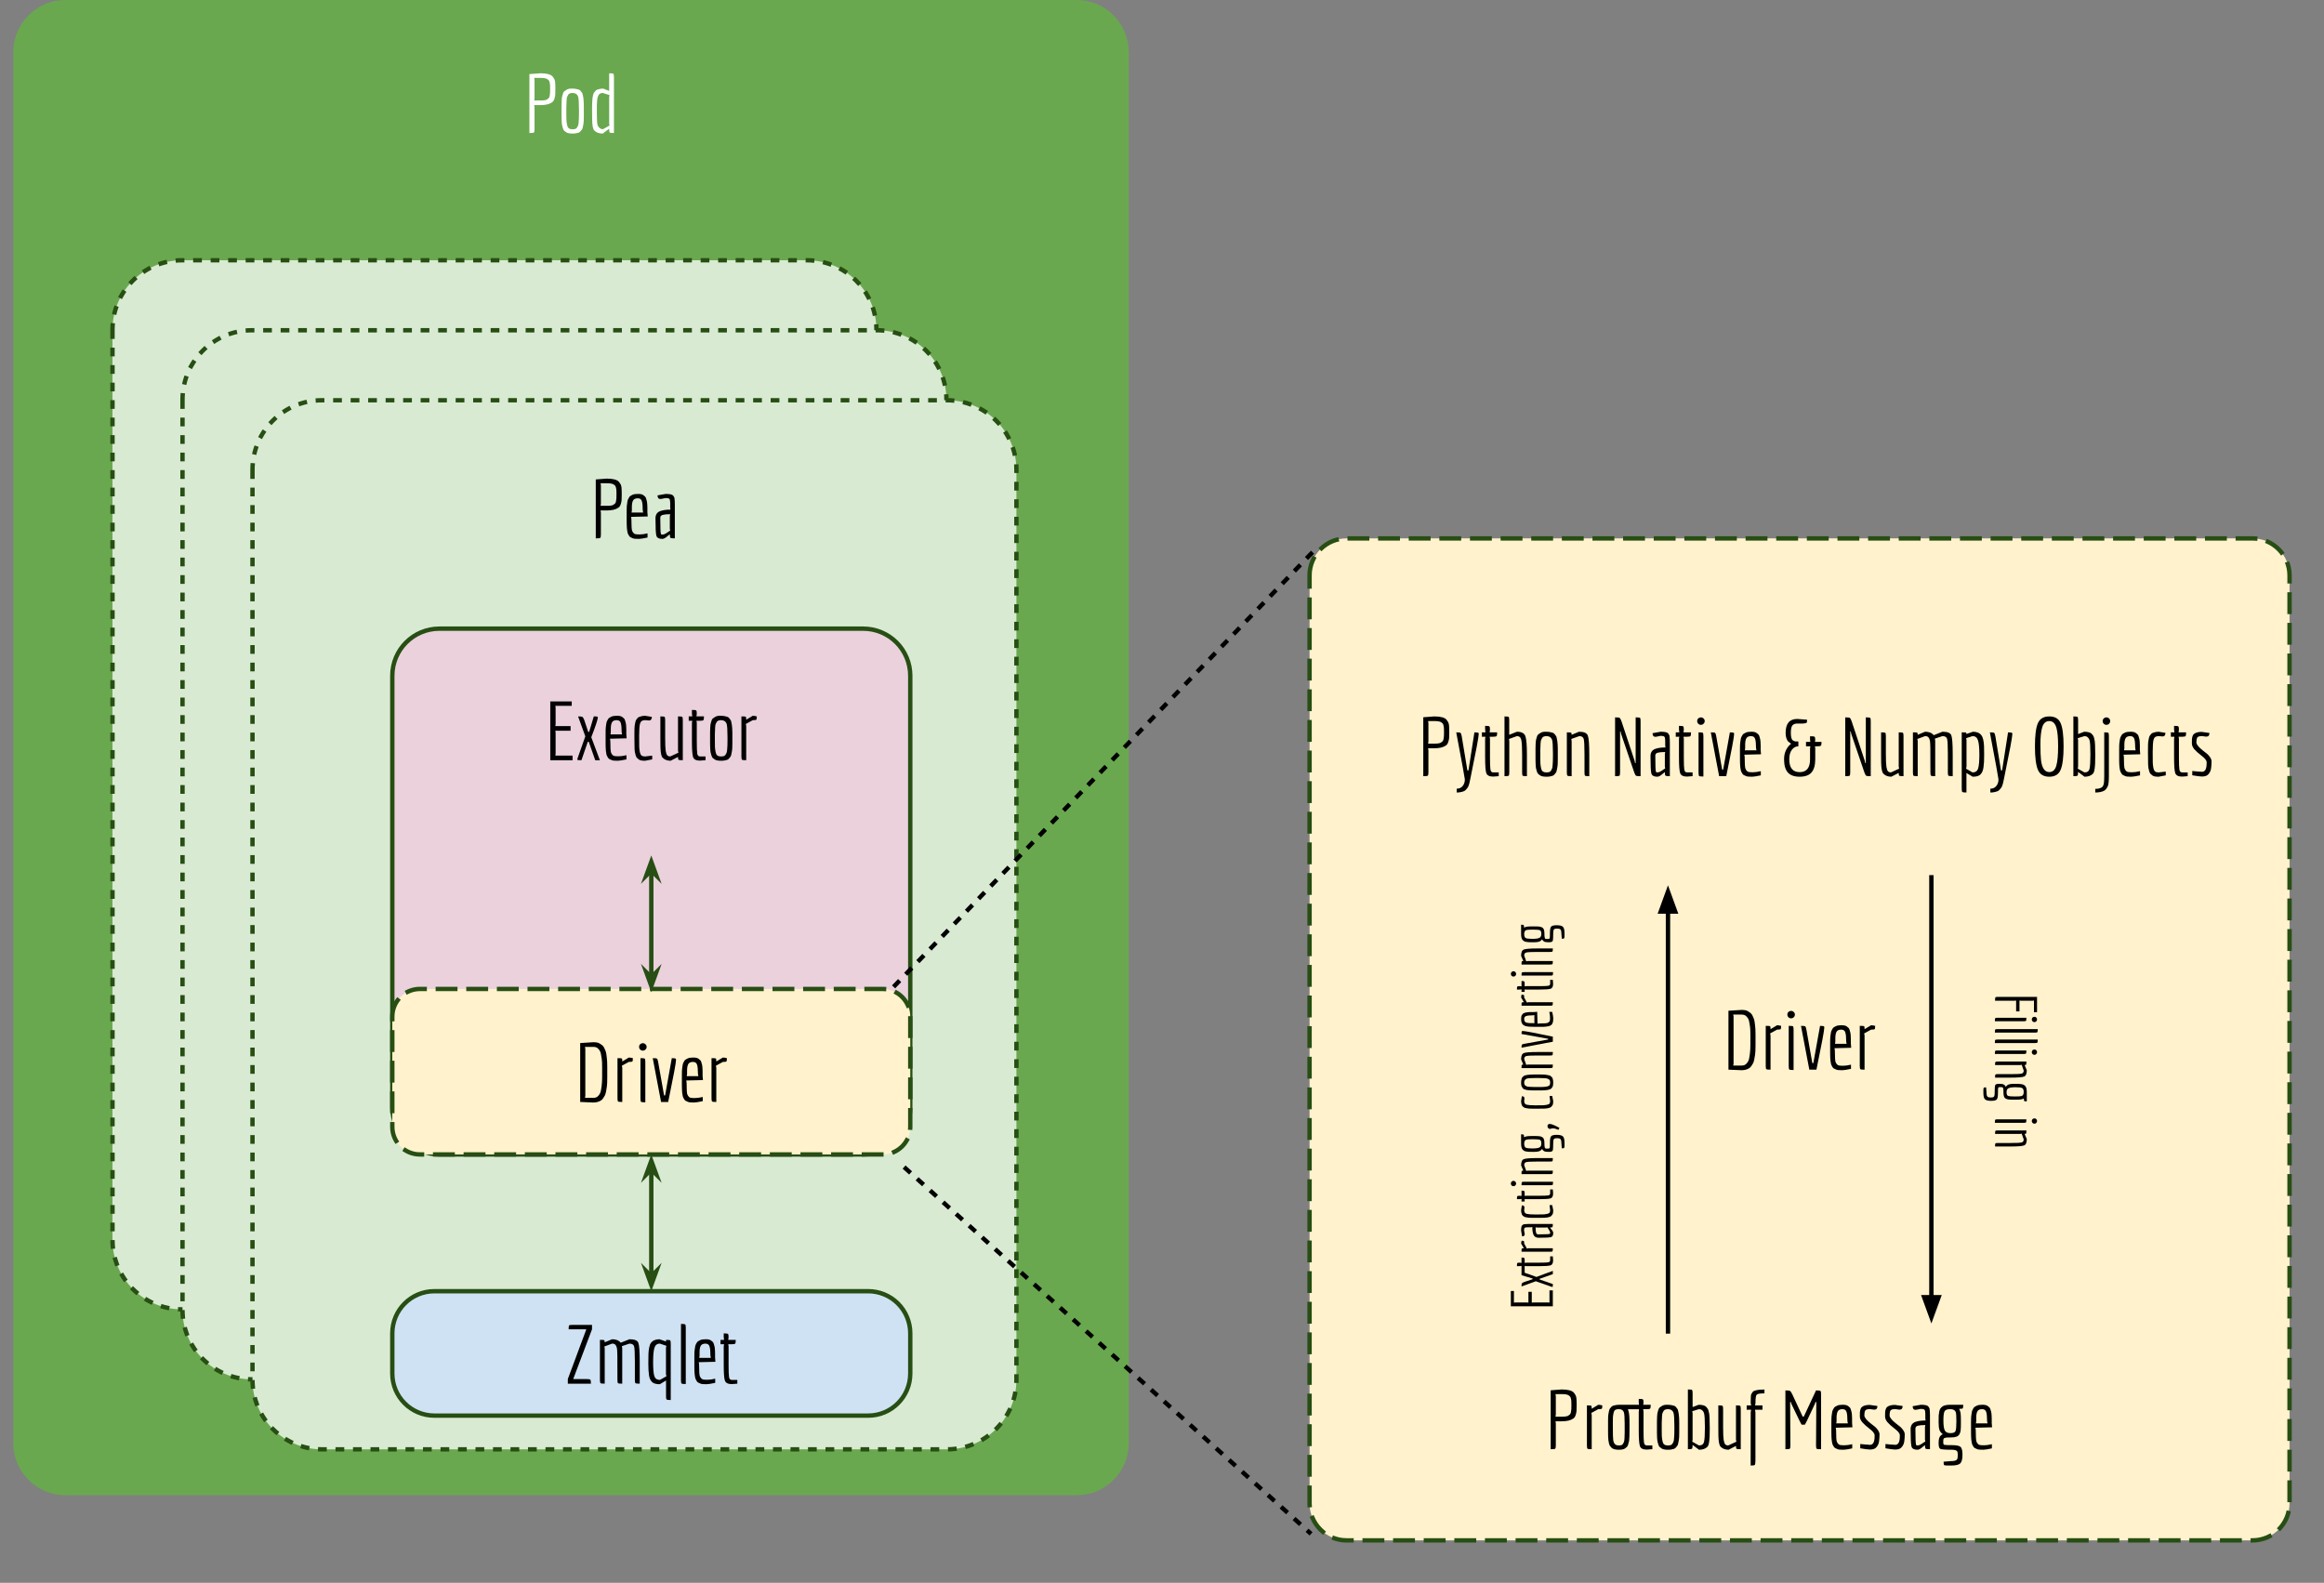 <svg xmlns="http://www.w3.org/2000/svg" fill="none" stroke="none" stroke-linecap="square" stroke-miterlimit="10" version="1.1" viewBox="0 0 531.207 361.822"><rect x="0" y="0" width="531.207" height="361.822" fill="#808080" stroke="none"/><clipPath id="p.0"><path d="m0 0l531.207 0l0 361.822l-531.207 0l0 -361.822z" clip-rule="nonzero"/></clipPath><g clip-path="url(#p.0)"><path fill="#000" fill-opacity="0" fill-rule="evenodd" d="m0 0l531.207 0l0 361.822l-531.207 0z"/><path fill="#6aa84f" fill-rule="evenodd" d="m3.045 11.907l0 0c0 -6.576 5.331 -11.907 11.907 -11.907l231.147 0c3.158 0 6.186 1.254 8.419 3.487c2.233 2.233 3.487 5.261 3.487 8.419l0 317.982c0 6.576 -5.331 11.907 -11.907 11.907l-231.147 0c-6.576 0 -11.907 -5.331 -11.907 -11.907z"/><path fill="#fff" fill-rule="nonzero" d="m121.102 30.407l-0.094 0l0 -13.469l2.5 -0.188q2.172 0 2.812 0.75q0.234 0.297 0.359 0.531q0.125 0.219 0.203 0.672q0.062 0.609 0.062 1.578q0 0.953 -0.031 1.359q-0.016 0.406 -0.203 0.969q-0.172 0.547 -0.531 0.781q-0.875 0.641 -2.672 0.641l-1.406 0l0.078 0.469l0 5.047q0 0.641 -0.156 0.75q-0.141 0.109 -0.922 0.109zm2.406 -7.438q1.172 0 1.5 -0.219q0.328 -0.219 0.453 -0.359q0.125 -0.156 0.188 -0.531q0.078 -0.375 0.078 -0.625q0.016 -0.266 0.016 -0.844q0 -0.578 -0.016 -0.844q0 -0.266 -0.078 -0.625q-0.062 -0.375 -0.188 -0.516q-0.125 -0.156 -0.375 -0.328q-0.406 -0.266 -1.578 -0.266l-1.406 0l0.078 0.469l0 4.219l-0.078 0.469l1.406 0zm8.738 7.359q-0.25 0.078 -0.578 0.141q-0.328 0.062 -0.797 0.062q-0.453 0 -0.812 -0.062q-0.359 -0.047 -0.641 -0.234q-0.266 -0.188 -0.453 -0.344q-0.172 -0.156 -0.297 -0.562q-0.109 -0.422 -0.188 -0.688q-0.062 -0.281 -0.094 -0.922q-0.016 -0.656 -0.031 -1.062q0 -0.406 0 -1.297q0 -0.906 0 -1.297q0.016 -0.406 0.031 -1.047q0.031 -0.656 0.094 -0.922q0.078 -0.266 0.188 -0.672q0.125 -0.406 0.297 -0.547q0.188 -0.156 0.469 -0.312q0.422 -0.312 1.156 -0.312q0.75 0 1.078 0.078q0.328 0.062 0.578 0.141q0.266 0.062 0.453 0.297q0.188 0.234 0.312 0.406q0.141 0.156 0.203 0.562q0.078 0.391 0.125 0.641q0.047 0.25 0.078 0.859q0.031 0.594 0.031 0.953l0 1.156q0 0 0 0.078q0 0 0 1.141q0 1.266 -0.078 1.672q-0.078 0.406 -0.156 0.812q-0.062 0.406 -0.203 0.562q-0.125 0.156 -0.312 0.391q-0.188 0.234 -0.453 0.328zm0.094 -4.547l0 -0.641q0 -2.438 -0.203 -3.078q-0.297 -0.797 -1.234 -0.812q-0.766 0 -1.016 0.391q-0.156 0.266 -0.25 0.484q-0.094 0.219 -0.125 0.781q-0.062 0.828 -0.062 1.594q0 0.75 0 1.531q0 0.781 0.016 1.344q0.031 0.547 0.156 1.172q0.141 0.625 0.438 0.812q0.312 0.188 0.75 0.188q0.453 0 0.688 -0.078q0.25 -0.094 0.406 -0.328q0.156 -0.234 0.234 -0.453q0.094 -0.234 0.125 -0.75q0.078 -0.719 0.078 -2.156zm3.009 1.641q-0.016 -0.609 -0.016 -1.672q0 -1.078 0 -1.484q0.016 -0.406 0.031 -0.969q0.016 -0.578 0.062 -0.859q0.047 -0.297 0.125 -0.672q0.094 -0.391 0.219 -0.578q0.141 -0.188 0.328 -0.406q0.188 -0.219 0.422 -0.297q0.656 -0.234 1.344 -0.234l1.375 0.531l0 -4.031q0.828 0 0.953 0.109q0.141 0.109 0.141 0.75l0 12.797q-0.828 0 -0.969 -0.125q-0.125 -0.125 -0.125 -0.859l-1.469 1.109q-1.25 0 -1.922 -0.688q-0.453 -0.469 -0.5 -2.422zm1.141 -4.484q-0.047 0.672 -0.062 1.078q0 0.406 0 2.188q0 1.781 0.172 2.438q0.391 0.844 1.188 0.906l1.531 -0.844l-0.078 -0.469l0 -6.031l0.078 -0.469l-1.531 -0.484q-0.688 0 -0.953 0.469q-0.297 0.547 -0.344 1.219z"/><path fill="#fff2cc" fill-rule="evenodd" d="m299.331 131.543l0 0c0 -4.676 3.791 -8.467 8.467 -8.467l207.066 0c2.246 0 4.399 0.892 5.987 2.48c1.588 1.588 2.48 3.742 2.48 5.987l0 212.105c0 4.676 -3.791 8.467 -8.467 8.467l-207.066 0c-4.676 0 -8.467 -3.791 -8.467 -8.467z"/><path fill-rule="evenodd" stroke="#274e13" stroke-dasharray="4 3" stroke-linecap="butt" stroke-linejoin="round" stroke-width="1" d="m299.331 131.543l0 0c0 -4.676 3.791 -8.467 8.467 -8.467l207.066 0c2.246 0 4.399 0.892 5.987 2.48c1.588 1.588 2.48 3.742 2.48 5.987l0 212.105c0 4.676 -3.791 8.467 -8.467 8.467l-207.066 0c-4.676 0 -8.467 -3.791 -8.467 -8.467z"/><path fill="#000" fill-rule="nonzero" d="m401.266 236.547l0 2.406q0 1.516 -0.094 2.078q-0.078 0.562 -0.188 1.125q-0.109 0.562 -0.266 0.875q-0.156 0.297 -0.406 0.656q-0.234 0.359 -0.562 0.531q-0.719 0.422 -1.672 0.422l-3.0 -0.125l0 -13.469l3.0 -0.188q1.0 0 1.422 0.281q0.438 0.266 0.672 0.469q0.234 0.188 0.406 0.562q0.172 0.359 0.281 0.641q0.125 0.281 0.203 0.812q0.078 0.531 0.109 0.891q0.094 0.609 0.094 2.031zm-3.188 7.031q0.766 0 1.156 -0.484q0.219 -0.25 0.359 -0.516q0.156 -0.266 0.234 -0.75q0.094 -0.5 0.141 -0.844q0.062 -0.344 0.094 -1.031q0.031 -0.688 0.031 -1.078l0 -2.375q0 -1.391 -0.094 -1.891q-0.078 -0.516 -0.172 -1.0q-0.078 -0.5 -0.234 -0.734q-0.141 -0.25 -0.359 -0.484q-0.375 -0.469 -1.156 -0.469l-1.906 0l0.078 0.469l0 10.719l-0.078 0.469l1.906 0zm5.525 0.078l0 -9.156q0.812 0 0.953 0.062q0.141 0.062 0.141 0.5l0 0.203l1.5 -0.906q0.312 0 0.922 0.141q0 0.656 -0.125 0.766q-0.109 0.094 -0.797 0.094l-1.594 0.875l0.094 0.469l0 7.812q-0.812 0 -0.953 -0.109q-0.141 -0.109 -0.141 -0.75zm6.394 -11.125q-0.25 0.25 -0.609 0.25q-0.344 0 -0.594 -0.25q-0.25 -0.25 -0.25 -0.609q0 -0.375 0.25 -0.609q0.25 -0.234 0.594 -0.234q0.359 0 0.609 0.25q0.266 0.234 0.266 0.594q0 0.359 -0.266 0.609zm-1.141 11.203l0 -9.234q0.828 0 0.969 0.109q0.141 0.094 0.141 0.75l0 9.234q-0.828 0 -0.969 -0.109q-0.141 -0.125 -0.141 -0.75zm8.131 -8.859q0 0.953 -1.797 9.641l-1.625 0l-1.906 -10.016q0.781 0 0.953 0.109q0.172 0.109 0.281 0.75l1.359 7.656l0.234 0l1.531 -8.516q0.875 0 0.938 0.172q0.031 0.047 0.031 0.203zm6.101 9.453q-1.438 0.312 -2.0 0.312q-0.562 0 -0.875 -0.031q-0.312 -0.016 -0.562 -0.141q-0.25 -0.125 -0.438 -0.203q-0.188 -0.078 -0.344 -0.328q-0.141 -0.266 -0.234 -0.422q-0.094 -0.156 -0.156 -0.547q-0.047 -0.391 -0.094 -0.625q-0.031 -0.25 -0.047 -0.797q-0.016 -0.562 -0.016 -0.891l0 -2.109q0 -1.234 0.047 -1.594q0.062 -0.359 0.109 -0.766q0.062 -0.422 0.156 -0.594q0.094 -0.188 0.234 -0.438q0.156 -0.266 0.344 -0.359q0.188 -0.109 0.438 -0.234q0.25 -0.125 0.562 -0.156q0.312 -0.047 0.703 -0.047q0.391 0 0.703 0.062q0.312 0.062 0.531 0.234q0.219 0.156 0.375 0.312q0.156 0.141 0.25 0.484q0.109 0.328 0.156 0.562q0.062 0.234 0.094 0.734q0.031 0.484 0.031 0.781l0 0.984l0.078 1.0l-3.812 0.094l0.078 0.469q0 2.391 0.188 2.766q0.297 0.609 0.688 0.703q0.266 0.078 1.016 0.078q0.766 0 1.797 -0.25l0 0.953zm-3.578 -7.203q0 0.344 0 1.016l-0.078 0.469l2.656 0l-0.094 -0.5q0 -1.484 -0.203 -2.109q-0.203 -0.641 -0.922 -0.641q-0.719 0 -1.016 0.391q-0.297 0.375 -0.344 1.375zm5.586 6.531l0 -9.156q0.812 0 0.953 0.062q0.141 0.062 0.141 0.5l0 0.203l1.5 -0.906q0.312 0 0.922 0.141q0 0.656 -0.125 0.766q-0.109 0.094 -0.797 0.094l-1.594 0.875l0.094 0.469l0 7.812q-0.812 0 -0.953 -0.109q-0.141 -0.109 -0.141 -0.75z"/><path fill="#d9ead3" fill-rule="evenodd" d="m25.714 75.368l0 0c0 -8.767 7.107 -15.874 15.874 -15.874l142.866 0c4.21 0 8.248 1.672 11.225 4.649c2.977 2.977 4.649 7.015 4.649 11.225l0 208.063c0 8.767 -7.107 15.874 -15.874 15.874l-142.866 0c-8.767 0 -15.874 -7.107 -15.874 -15.874z"/><path fill-rule="evenodd" stroke="#274e13" stroke-dasharray="1 3" stroke-linecap="butt" stroke-linejoin="round" stroke-width="1" d="m25.714 75.368l0 0c0 -8.767 7.107 -15.874 15.874 -15.874l142.866 0c4.21 0 8.248 1.672 11.225 4.649c2.977 2.977 4.649 7.015 4.649 11.225l0 208.063c0 8.767 -7.107 15.874 -15.874 15.874l-142.866 0c-8.767 0 -15.874 -7.107 -15.874 -15.874z"/><path fill="#000" fill-rule="nonzero" d="m104.27 91.063l-0.094 0l0 -13.469l2.5 -0.188q2.172 0 2.812 0.75q0.234 0.297 0.359 0.531q0.125 0.219 0.203 0.672q0.062 0.609 0.062 1.578q0 0.953 -0.031 1.359q-0.016 0.406 -0.203 0.969q-0.172 0.547 -0.531 0.781q-0.875 0.641 -2.672 0.641l-1.406 0l0.078 0.469l0 5.047q0 0.641 -0.156 0.75q-0.141 0.109 -0.922 0.109zm2.406 -7.438q1.172 0 1.5 -0.219q0.328 -0.219 0.453 -0.359q0.125 -0.156 0.188 -0.531q0.078 -0.375 0.078 -0.625q0.016 -0.266 0.016 -0.844q0 -0.578 -0.016 -0.844q0 -0.266 -0.078 -0.625q-0.062 -0.375 -0.188 -0.516q-0.125 -0.156 -0.375 -0.328q-0.406 -0.266 -1.578 -0.266l-1.406 0l0.078 0.469l0 4.219l-0.078 0.469l1.406 0zm9.333 7.25q-1.438 0.312 -2.0 0.312q-0.562 0 -0.875 -0.031q-0.312 -0.016 -0.562 -0.141q-0.25 -0.125 -0.438 -0.203q-0.188 -0.078 -0.344 -0.328q-0.141 -0.266 -0.234 -0.422q-0.094 -0.156 -0.156 -0.547q-0.047 -0.391 -0.094 -0.625q-0.031 -0.25 -0.047 -0.797q-0.016 -0.562 -0.016 -0.891l0 -2.109q0 -1.234 0.047 -1.594q0.062 -0.359 0.109 -0.766q0.062 -0.422 0.156 -0.594q0.094 -0.188 0.234 -0.438q0.156 -0.266 0.344 -0.359q0.188 -0.109 0.438 -0.234q0.25 -0.125 0.562 -0.156q0.312 -0.047 0.703 -0.047q0.391 0 0.703 0.062q0.312 0.062 0.531 0.234q0.219 0.156 0.375 0.312q0.156 0.141 0.25 0.484q0.109 0.328 0.156 0.562q0.062 0.234 0.094 0.734q0.031 0.484 0.031 0.781l0 0.984l0.078 1.0l-3.812 0.094l0.078 0.469q0 2.391 0.188 2.766q0.297 0.609 0.688 0.703q0.266 0.078 1.016 0.078q0.766 0 1.797 -0.25l0 0.953zm-3.578 -7.203q0 0.344 0 1.016l-0.078 0.469l2.656 0l-0.094 -0.5q0 -1.484 -0.203 -2.109q-0.203 -0.641 -0.922 -0.641q-0.719 0 -1.016 0.391q-0.297 0.375 -0.344 1.375zm8.758 0.359l0 -1.047q0 -0.75 -0.188 -0.938q-0.172 -0.203 -0.844 -0.203l-0.938 0.188q-0.188 0.031 -0.281 0.031q-0.641 0 -0.641 -0.828l1.859 -0.328q1.406 0 1.703 0.375q0.141 0.188 0.219 0.328q0.094 0.125 0.109 0.453q0.062 0.547 0.062 1.25l0 7.75q-0.844 0 -1.0 -0.125q-0.141 -0.125 -0.141 -0.812q-0.188 0.109 -0.531 0.422q-0.703 0.641 -1.188 0.641q-1.141 0 -1.359 -0.719q-0.203 -0.719 -0.203 -3.984q0 -1.25 1.078 -1.656q0.891 -0.328 2.281 -0.328l0.062 0l-0.062 -0.469zm-0.078 1.516q-1.078 0 -1.641 0.156q-0.547 0.156 -0.547 0.641q0 3.406 0.156 3.734q0.062 0.125 0.328 0.125q0.266 0 0.562 -0.141q0.312 -0.156 0.656 -0.406q0.344 -0.25 0.562 -0.344l-0.078 -0.469l0 -2.844l0.078 -0.453l-0.078 0z"/><path fill="#ead1dc" fill-rule="evenodd" d="m57.672 122.467l0 0c0 -5.944 4.819 -10.763 10.763 -10.763l96.867 0c2.855 0 5.592 1.134 7.611 3.152c2.018 2.018 3.152 4.756 3.152 7.611l0 98.663c0 5.944 -4.819 10.763 -10.763 10.763l-96.867 0c-5.944 0 -10.763 -4.819 -10.763 -10.763z"/><path fill-rule="evenodd" stroke="#274e13" stroke-linecap="butt" stroke-linejoin="round" stroke-width="1" d="m57.672 122.467l0 0c0 -5.944 4.819 -10.763 10.763 -10.763l96.867 0c2.855 0 5.592 1.134 7.611 3.152c2.018 2.018 3.152 4.756 3.152 7.611l0 98.663c0 5.944 -4.819 10.763 -10.763 10.763l-96.867 0c-5.944 0 -10.763 -4.819 -10.763 -10.763z"/><path fill="#000" fill-rule="nonzero" d="m98.873 141.776l-5.094 0l0 -13.438l4.906 0l0 1.0l-3.75 0l0.062 0.453l0 3.719l-0.062 0.469l3.484 0l0 1.062l-3.484 0l0.062 0.469l0 4.734l-0.062 0.469l3.938 0l0 1.062zm1.073 -0.203q0 -0.016 0.219 -0.656l1.625 -4.594l-1.656 -4.562q0.781 0 0.969 0.109q0.188 0.094 0.438 0.703l0.906 2.734l0.219 0l1.062 -3.547q0.547 0 0.734 0.047q0.188 0.031 0.188 0.172q0 0.656 -1.5 4.547l1.969 5.25l-1.062 0l-1.484 -4.219l-0.219 0l-1.453 4.219q-0.578 0 -0.766 -0.031q-0.188 -0.031 -0.188 -0.172zm11.245 0.016q-1.438 0.312 -2.0 0.312q-0.562 0 -0.875 -0.031q-0.312 -0.016 -0.562 -0.141q-0.25 -0.125 -0.438 -0.203q-0.188 -0.078 -0.344 -0.328q-0.141 -0.266 -0.234 -0.422q-0.094 -0.156 -0.156 -0.547q-0.047 -0.391 -0.094 -0.625q-0.031 -0.25 -0.047 -0.797q-0.016 -0.562 -0.016 -0.891l0 -2.109q0 -1.234 0.047 -1.594q0.062 -0.359 0.109 -0.766q0.062 -0.422 0.156 -0.594q0.094 -0.188 0.234 -0.438q0.156 -0.266 0.344 -0.359q0.188 -0.109 0.438 -0.234q0.25 -0.125 0.562 -0.156q0.312 -0.047 0.703 -0.047q0.391 0 0.703 0.062q0.312 0.062 0.531 0.234q0.219 0.156 0.375 0.312q0.156 0.141 0.25 0.484q0.109 0.328 0.156 0.562q0.062 0.234 0.094 0.734q0.031 0.484 0.031 0.781l0 0.984l0.078 1.0l-3.812 0.094l0.078 0.469q0 2.391 0.188 2.766q0.297 0.609 0.688 0.703q0.266 0.078 1.016 0.078q0.766 0 1.797 -0.25l0 0.953zm-3.578 -7.203q0 0.344 0 1.016l-0.078 0.469l2.656 0l-0.094 -0.5q0 -1.484 -0.203 -2.109q-0.203 -0.641 -0.922 -0.641q-0.719 0 -1.016 0.391q-0.297 0.375 -0.344 1.375zm5.398 2.391l0 -1.188q0 -1.375 0.062 -1.719q0.062 -0.359 0.141 -0.766q0.094 -0.406 0.203 -0.562q0.125 -0.172 0.297 -0.391q0.188 -0.219 0.453 -0.297q0.625 -0.234 1.281 -0.234l1.547 0.25q0 0.828 -0.672 0.828q-0.125 0 -0.25 -0.031l-0.625 -0.047q-0.953 0 -1.156 0.797q-0.203 0.781 -0.203 2.734q0 1.938 0.016 2.516q0.016 0.578 0.141 1.219q0.141 0.641 0.422 0.844q0.281 0.188 0.781 0.188l1.625 -0.188l0 0.859l-1.625 0.312q-1.0 0 -1.344 -0.234q-0.328 -0.25 -0.5 -0.406q-0.172 -0.156 -0.297 -0.562q-0.109 -0.422 -0.172 -0.688q-0.062 -0.281 -0.094 -0.922q-0.031 -1.078 -0.031 -2.312zm5.933 -0.062l0 -4.953q0.812 0 0.953 0.109q0.141 0.094 0.141 0.75l0 4.062q0 2.172 0.125 2.969q0.125 0.781 0.375 1.031q0.25 0.234 0.672 0.234l1.859 -0.859l-0.094 -0.469l0 -7.828q0.812 0 0.953 0.109q0.141 0.094 0.141 0.75l0 9.156q-0.828 0 -0.969 -0.094q-0.125 -0.094 -0.125 -0.656l-1.688 0.875q-1.172 0 -1.844 -0.719q-0.438 -0.484 -0.484 -2.469q-0.016 -0.609 -0.016 -2.0zm7.214 0.812l0 -4.297l0.078 -0.469l-0.812 0l0 -1.0l0.812 0l-0.078 -0.656l0 -0.828q0.828 0 0.969 0.125q0.141 0.109 0.141 0.734l-0.078 0.625l1.719 0q0 0.688 -0.125 0.844q-0.125 0.156 -0.781 0.156l-0.813 0l0.078 0.469l0 4.297q0 2.125 0.109 2.766q0.109 0.625 0.625 0.625l1.266 0l0 0.859l-1.281 0.094q-1.281 0 -1.562 -0.797q-0.266 -0.797 -0.266 -3.547zm8.038 4.172q-0.25 0.078 -0.578 0.141q-0.328 0.062 -0.797 0.062q-0.453 0 -0.812 -0.062q-0.359 -0.047 -0.641 -0.234q-0.266 -0.188 -0.453 -0.344q-0.172 -0.156 -0.297 -0.562q-0.109 -0.422 -0.188 -0.688q-0.062 -0.281 -0.094 -0.922q-0.016 -0.656 -0.031 -1.062q0 -0.406 0 -1.297q0 -0.906 0 -1.297q0.016 -0.406 0.031 -1.047q0.031 -0.656 0.094 -0.922q0.078 -0.266 0.188 -0.672q0.125 -0.406 0.297 -0.547q0.188 -0.156 0.469 -0.312q0.422 -0.312 1.156 -0.312q0.75 0 1.078 0.078q0.328 0.062 0.578 0.141q0.266 0.062 0.453 0.297q0.188 0.234 0.312 0.406q0.141 0.156 0.203 0.562q0.078 0.391 0.125 0.641q0.047 0.25 0.078 0.859q0.031 0.594 0.031 0.953l0 1.156q0 0 0 0.078q0 0 0 1.141q0 1.266 -0.078 1.672q-0.078 0.406 -0.156 0.812q-0.062 0.406 -0.203 0.562q-0.125 0.156 -0.312 0.391q-0.188 0.234 -0.453 0.328zm0.094 -4.547l0 -0.641q0 -2.438 -0.203 -3.078q-0.297 -0.797 -1.234 -0.812q-0.766 0 -1.016 0.391q-0.156 0.266 -0.25 0.484q-0.094 0.219 -0.125 0.781q-0.062 0.828 -0.062 1.594q0 0.75 0 1.531q0 0.781 0.016 1.344q0.031 0.547 0.156 1.172q0.141 0.625 0.438 0.812q0.312 0.188 0.75 0.188q0.453 0 0.688 -0.078q0.25 -0.094 0.406 -0.328q0.156 -0.234 0.234 -0.453q0.094 -0.234 0.125 -0.75q0.078 -0.719 0.078 -2.156zm3.181 3.766l0 -9.156q0.812 0 0.953 0.062q0.141 0.062 0.141 0.5l0 0.203l1.5 -0.906q0.312 0 0.922 0.141q0 0.656 -0.125 0.766q-0.109 0.094 -0.797 0.094l-1.594 0.875l0.094 0.469l0 7.812q-0.812 0 -0.953 -0.109q-0.141 -0.109 -0.141 -0.75z"/><path fill="#ff0" fill-rule="evenodd" d="m57.672 200.37l0 0c0 -3.482 2.823 -6.305 6.305 -6.305l105.785 0c1.672 0 3.276 0.664 4.458 1.847c1.182 1.182 1.847 2.786 1.847 4.458l0 25.218c0 3.482 -2.823 6.305 -6.305 6.305l-105.785 0c-3.482 0 -6.305 -2.823 -6.305 -6.305z"/><path fill-rule="evenodd" stroke="#274e13" stroke-dasharray="4 3" stroke-linecap="butt" stroke-linejoin="round" stroke-width="1" d="m57.672 200.37l0 0c0 -3.482 2.823 -6.305 6.305 -6.305l105.785 0c1.672 0 3.276 0.664 4.458 1.847c1.182 1.182 1.847 2.786 1.847 4.458l0 25.218c0 3.482 -2.823 6.305 -6.305 6.305l-105.785 0c-3.482 0 -6.305 -2.823 -6.305 -6.305z"/><path fill="#000" fill-rule="nonzero" d="m106.804 211.93l0 2.406q0 1.516 -0.094 2.078q-0.078 0.562 -0.188 1.125q-0.109 0.562 -0.266 0.875q-0.156 0.297 -0.406 0.656q-0.234 0.359 -0.562 0.531q-0.719 0.422 -1.672 0.422l-3.0 -0.125l0 -13.469l3.0 -0.188q1.0 0 1.422 0.281q0.438 0.266 0.672 0.469q0.234 0.188 0.406 0.562q0.172 0.359 0.281 0.641q0.125 0.281 0.203 0.812q0.078 0.531 0.109 0.891q0.094 0.609 0.094 2.031zm-3.188 7.031q0.766 0 1.156 -0.484q0.219 -0.25 0.359 -0.516q0.156 -0.266 0.234 -0.75q0.094 -0.5 0.141 -0.844q0.062 -0.344 0.094 -1.031q0.031 -0.688 0.031 -1.078l0 -2.375q0 -1.391 -0.094 -1.891q-0.078 -0.516 -0.172 -1.0q-0.078 -0.5 -0.234 -0.734q-0.141 -0.25 -0.359 -0.484q-0.375 -0.469 -1.156 -0.469l-1.906 0l0.078 0.469l0 10.719l-0.078 0.469l1.906 0zm5.525 0.078l0 -9.156q0.812 0 0.953 0.062q0.141 0.062 0.141 0.5l0 0.203l1.5 -0.906q0.312 0 0.922 0.141q0 0.656 -0.125 0.766q-0.109 0.094 -0.797 0.094l-1.594 0.875l0.094 0.469l0 7.812q-0.812 0 -0.953 -0.109q-0.141 -0.109 -0.141 -0.75zm6.394 -11.125q-0.25 0.25 -0.609 0.25q-0.344 0 -0.594 -0.25q-0.25 -0.25 -0.25 -0.609q0 -0.375 0.25 -0.609q0.25 -0.234 0.594 -0.234q0.359 0 0.609 0.25q0.266 0.234 0.266 0.594q0 0.359 -0.266 0.609zm-1.141 11.203l0 -9.234q0.828 0 0.969 0.109q0.141 0.094 0.141 0.75l0 9.234q-0.828 0 -0.969 -0.109q-0.141 -0.125 -0.141 -0.75zm8.131 -8.859q0 0.953 -1.797 9.641l-1.625 0l-1.906 -10.016q0.781 0 0.953 0.109q0.172 0.109 0.281 0.75l1.359 7.656l0.234 0l1.531 -8.516q0.875 0 0.938 0.172q0.031 0.047 0.031 0.203zm6.101 9.453q-1.438 0.312 -2.0 0.312q-0.562 0 -0.875 -0.031q-0.312 -0.016 -0.562 -0.141q-0.25 -0.125 -0.438 -0.203q-0.188 -0.078 -0.344 -0.328q-0.141 -0.266 -0.234 -0.422q-0.094 -0.156 -0.156 -0.547q-0.047 -0.391 -0.094 -0.625q-0.031 -0.25 -0.047 -0.797q-0.016 -0.562 -0.016 -0.891l0 -2.109q0 -1.234 0.047 -1.594q0.062 -0.359 0.109 -0.766q0.062 -0.422 0.156 -0.594q0.094 -0.188 0.234 -0.438q0.156 -0.266 0.344 -0.359q0.188 -0.109 0.438 -0.234q0.25 -0.125 0.562 -0.156q0.312 -0.047 0.703 -0.047q0.391 0 0.703 0.062q0.312 0.062 0.531 0.234q0.219 0.156 0.375 0.312q0.156 0.141 0.25 0.484q0.109 0.328 0.156 0.562q0.062 0.234 0.094 0.734q0.031 0.484 0.031 0.781l0 0.984l0.078 1.0l-3.812 0.094l0.078 0.469q0 2.391 0.188 2.766q0.297 0.609 0.688 0.703q0.266 0.078 1.016 0.078q0.766 0 1.797 -0.25l0 0.953zm-3.578 -7.203q0 0.344 0 1.016l-0.078 0.469l2.656 0l-0.094 -0.5q0 -1.484 -0.203 -2.109q-0.203 -0.641 -0.922 -0.641q-0.719 0 -1.016 0.391q-0.297 0.375 -0.344 1.375zm5.586 6.531l0 -9.156q0.812 0 0.953 0.062q0.141 0.062 0.141 0.5l0 0.203l1.5 -0.906q0.312 0 0.922 0.141q0 0.656 -0.125 0.766q-0.109 0.094 -0.797 0.094l-1.594 0.875l0.094 0.469l0 7.812q-0.812 0 -0.953 -0.109q-0.141 -0.109 -0.141 -0.75z"/><path fill="#cfe2f3" fill-rule="evenodd" d="m57.672 272.775l0 0c0 -5.312 4.306 -9.619 9.619 -9.619l99.156 0c2.551 0 4.998 1.013 6.801 2.817c1.804 1.804 2.817 4.25 2.817 6.801l0 9.203c0 5.312 -4.306 9.619 -9.619 9.619l-99.156 0c-5.312 0 -9.619 -4.306 -9.619 -9.619z"/><path fill-rule="evenodd" stroke="#274e13" stroke-linecap="butt" stroke-linejoin="round" stroke-width="1" d="m57.672 272.775l0 0c0 -5.312 4.306 -9.619 9.619 -9.619l99.156 0c2.551 0 4.998 1.013 6.801 2.817c1.804 1.804 2.817 4.25 2.817 6.801l0 9.203c0 5.312 -4.306 9.619 -9.619 9.619l-99.156 0c-5.312 0 -9.619 -4.306 -9.619 -9.619z"/><path fill="#000" fill-rule="nonzero" d="m103.071 284.296l-5.281 0l0 -1.062l4.234 -11.375l-4.047 0q0 -0.75 0.094 -0.875q0.109 -0.125 0.766 -0.125l4.484 0l0 1.0l-4.297 11.375l2.969 0q0.797 0 0.938 0.156q0.141 0.141 0.141 0.906zm10.043 -0.859l0 -4.125q0 0 0 -0.141q0 -2.766 -0.172 -3.391q-0.172 -0.641 -1.062 -0.641l-1.734 0.578l0.078 0.469l0 8.109q-0.812 0 -0.953 -0.109q-0.141 -0.109 -0.141 -0.75l-0.016 -4.125q0 -0.078 0 -0.516q0 -0.438 0 -0.75q0 -0.312 -0.016 -0.594q0 -0.297 -0.031 -0.781q-0.031 -0.484 -0.109 -0.688q-0.062 -0.219 -0.203 -0.453q-0.219 -0.391 -0.844 -0.391l-1.766 0.656l0.078 0.453l0 8.047q-0.812 0 -0.953 -0.109q-0.141 -0.109 -0.141 -0.75l0 -9.156q0.812 0 0.953 0.062q0.141 0.062 0.141 0.5l1.688 -0.703q1.344 0 1.969 0.797l2.0 -0.797q1.703 0 2.016 0.797q0.328 0.797 0.328 4.391l0 4.969q-0.828 0 -0.969 -0.109q-0.141 -0.109 -0.141 -0.75zm7.125 3.734l0 -3.609l-1.422 0.859q-1.25 0 -1.766 -0.5q-0.281 -0.297 -0.453 -0.641q-0.172 -0.344 -0.266 -1.0q-0.141 -1.031 -0.141 -2.594q0 -1.562 0.031 -2.266q0.031 -0.719 0.172 -1.422q0.141 -0.719 0.422 -1.062q0.625 -0.797 1.922 -0.797l1.5 0.516l0 -0.375q0.797 0 0.938 0.109q0.141 0.094 0.141 0.75l0 12.891q-0.797 0 -0.938 -0.125q-0.141 -0.109 -0.141 -0.734zm-0.016 -5.047l0 -6.016l0.094 -0.469l-1.484 -0.5q-0.953 0 -1.25 0.969q-0.297 0.969 -0.297 3.281q0 2.312 0.281 3.188q0.297 0.859 1.281 0.859l1.484 -0.844l-0.109 -0.469zm3.433 1.391l0 -12.875q0.812 0 0.953 0.109q0.141 0.109 0.141 0.75l0 12.875q-0.812 0 -0.953 -0.109q-0.141 -0.125 -0.141 -0.75zm7.824 0.594q-1.438 0.312 -2.0 0.312q-0.562 0 -0.875 -0.031q-0.312 -0.016 -0.562 -0.141q-0.25 -0.125 -0.438 -0.203q-0.188 -0.078 -0.344 -0.328q-0.141 -0.266 -0.234 -0.422q-0.094 -0.156 -0.156 -0.547q-0.047 -0.391 -0.094 -0.625q-0.031 -0.25 -0.047 -0.797q-0.016 -0.562 -0.016 -0.891l0 -2.109q0 -1.234 0.047 -1.594q0.062 -0.359 0.109 -0.766q0.062 -0.422 0.156 -0.594q0.094 -0.188 0.234 -0.438q0.156 -0.266 0.344 -0.359q0.188 -0.109 0.438 -0.234q0.25 -0.125 0.562 -0.156q0.312 -0.047 0.703 -0.047q0.391 0 0.703 0.062q0.312 0.062 0.531 0.234q0.219 0.156 0.375 0.312q0.156 0.141 0.25 0.484q0.109 0.328 0.156 0.562q0.062 0.234 0.094 0.734q0.031 0.484 0.031 0.781l0 0.984l0.078 1.0l-3.813 0.094l0.078 0.469q0 2.391 0.188 2.766q0.297 0.609 0.688 0.703q0.266 0.078 1.016 0.078q0.766 0 1.797 -0.25l0 0.953zm-3.578 -7.203q0 0.344 0 1.016l-0.078 0.469l2.656 0l-0.094 -0.5q0 -1.484 -0.203 -2.109q-0.203 -0.641 -0.922 -0.641q-0.719 0 -1.016 0.391q-0.297 0.375 -0.344 1.375zm5.523 3.141l0 -4.297l0.078 -0.469l-0.812 0l0 -1.0l0.812 0l-0.078 -0.656l0 -0.828q0.828 0 0.969 0.125q0.141 0.109 0.141 0.734l-0.078 0.625l1.719 0q0 0.688 -0.125 0.844q-0.125 0.156 -0.781 0.156l-0.812 0l0.078 0.469l0 4.297q0 2.125 0.109 2.766q0.109 0.625 0.625 0.625l1.266 0l0 0.859l-1.281 0.094q-1.281 0 -1.562 -0.797q-0.266 -0.797 -0.266 -3.547z"/><path fill="#000" fill-opacity="0" fill-rule="evenodd" d="m116.869 231.892l0 31.276"/><path fill-rule="evenodd" stroke="#274e13" stroke-linecap="butt" stroke-linejoin="round" stroke-width="1" d="m116.869 235.319l0 24.421"/><path fill="#274e13" fill-rule="evenodd" stroke="#274e13" stroke-linecap="butt" stroke-width="1" d="m116.869 235.319l1.125 1.125l-1.125 -3.09l-1.125 3.09z"/><path fill="#274e13" fill-rule="evenodd" stroke="#274e13" stroke-linecap="butt" stroke-width="1" d="m116.869 259.741l-1.125 -1.125l1.125 3.09l1.125 -3.09z"/><path fill="#000" fill-opacity="0" fill-rule="evenodd" d="m116.869 163.553l0 31.276"/><path fill-rule="evenodd" stroke="#274e13" stroke-linecap="butt" stroke-linejoin="round" stroke-width="1" d="m116.869 166.98l0 24.421"/><path fill="#274e13" fill-rule="evenodd" stroke="#274e13" stroke-linecap="butt" stroke-width="1" d="m116.869 166.98l1.125 1.125l-1.125 -3.09l-1.125 3.09z"/><path fill="#274e13" fill-rule="evenodd" stroke="#274e13" stroke-linecap="butt" stroke-width="1" d="m116.869 191.402l-1.125 -1.125l1.125 3.09l1.125 -3.09z"/><path fill="#000" fill-opacity="0" fill-rule="evenodd" d="m314.921 150.504l205.354 0l0 40.787l-205.354 0z"/><path fill="#000" fill-rule="nonzero" d="m325.421 177.424l-0.094 0l0 -13.469l2.5 -0.188q2.172 0 2.812 0.75q0.234 0.297 0.359 0.531q0.125 0.219 0.203 0.672q0.062 0.609 0.062 1.578q0 0.953 -0.031 1.359q-0.016 0.406 -0.203 0.969q-0.172 0.547 -0.531 0.781q-0.875 0.641 -2.672 0.641l-1.406 0l0.078 0.469l0 5.047q0 0.641 -0.156 0.75q-0.141 0.109 -0.922 0.109zm2.406 -7.438q1.172 0 1.5 -0.219q0.328 -0.219 0.453 -0.359q0.125 -0.156 0.188 -0.531q0.078 -0.375 0.078 -0.625q0.016 -0.266 0.016 -0.844q0 -0.578 -0.016 -0.844q0 -0.266 -0.078 -0.625q-0.062 -0.375 -0.188 -0.516q-0.125 -0.156 -0.375 -0.328q-0.406 -0.266 -1.578 -0.266l-1.406 0l0.078 0.469l0 4.219l-0.078 0.469l1.406 0zm5.141 11.172l0 -0.875q0.875 0 1.359 -0.609q0.5 -0.609 0.5 -1.516q0 -0.375 -1.969 -10.75q0.797 0 0.953 0.109q0.172 0.094 0.297 0.75l1.297 7.844l0.25 0l1.359 -8.703q0.891 0 0.953 0.172q0.031 0.047 0.031 0.203q0 0.953 -1.797 9.641q-0.047 0.172 -0.141 0.688q-0.094 0.531 -0.141 0.703q-0.047 0.188 -0.172 0.609q-0.125 0.422 -0.266 0.594q-0.125 0.172 -0.359 0.453q-0.234 0.281 -0.516 0.391q-0.781 0.297 -1.641 0.297zm6.492 -7.984l0 -4.297l0.078 -0.469l-0.812 0l0 -1.0l0.812 0l-0.078 -0.656l0 -0.828q0.828 0 0.969 0.125q0.141 0.109 0.141 0.734l-0.078 0.625l1.719 0q0 0.688 -0.125 0.844q-0.125 0.156 -0.781 0.156l-0.812 0l0.078 0.469l0 4.297q0 2.125 0.109 2.766q0.109 0.625 0.625 0.625l1.266 0l0 0.859l-1.281 0.094q-1.281 0 -1.562 -0.797q-0.266 -0.797 -0.266 -3.547zm8.46 3.391l0 -4.125q0 -2.391 -0.188 -3.281q-0.188 -0.891 -1.0 -0.891l-1.828 0.656l0.078 0.453l0 7.188q0 0.641 -0.141 0.75q-0.141 0.109 -0.953 0.109l0 -13.656q0.797 0 0.938 0.109q0.141 0.109 0.141 0.75l0 3.344l1.766 -0.703q1.594 0 1.938 1.031q0.344 1.031 0.344 4.156l0 4.969q-0.828 0 -0.969 -0.109q-0.125 -0.109 -0.125 -0.75zm6.947 0.781q-0.25 0.078 -0.578 0.141q-0.328 0.062 -0.797 0.062q-0.453 0 -0.812 -0.062q-0.359 -0.047 -0.641 -0.234q-0.266 -0.188 -0.453 -0.344q-0.172 -0.156 -0.297 -0.562q-0.109 -0.422 -0.188 -0.688q-0.062 -0.281 -0.094 -0.922q-0.016 -0.656 -0.031 -1.062q0 -0.406 0 -1.297q0 -0.906 0 -1.297q0.016 -0.406 0.031 -1.047q0.031 -0.656 0.094 -0.922q0.078 -0.266 0.188 -0.672q0.125 -0.406 0.297 -0.547q0.188 -0.156 0.469 -0.312q0.422 -0.312 1.156 -0.312q0.75 0 1.078 0.078q0.328 0.062 0.578 0.141q0.266 0.062 0.453 0.297q0.188 0.234 0.312 0.406q0.141 0.156 0.203 0.562q0.078 0.391 0.125 0.641q0.047 0.25 0.078 0.859q0.031 0.594 0.031 0.953l0 1.156q0 0 0 0.078q0 0 0 1.141q0 1.266 -0.078 1.672q-0.078 0.406 -0.156 0.812q-0.062 0.406 -0.203 0.562q-0.125 0.156 -0.312 0.391q-0.188 0.234 -0.453 0.328zm0.094 -4.547l0 -0.641q0 -2.438 -0.203 -3.078q-0.297 -0.797 -1.234 -0.812q-0.766 0 -1.016 0.391q-0.156 0.266 -0.25 0.484q-0.094 0.219 -0.125 0.781q-0.062 0.828 -0.062 1.594q0 0.75 0 1.531q0 0.781 0.016 1.344q0.031 0.547 0.156 1.172q0.141 0.625 0.438 0.812q0.312 0.188 0.75 0.188q0.453 0 0.688 -0.078q0.25 -0.094 0.406 -0.328q0.156 -0.234 0.234 -0.453q0.094 -0.234 0.125 -0.75q0.078 -0.719 0.078 -2.156zm7.212 3.766l0 -4.125q0 -2.844 -0.172 -3.5q-0.172 -0.672 -1.016 -0.672l-1.828 0.656l0.078 0.453l0 8.047q-0.812 0 -0.953 -0.109q-0.141 -0.109 -0.141 -0.75l0 -9.156q0.812 0 0.953 0.062q0.141 0.062 0.141 0.5l1.688 -0.703q1.672 0 2.0 0.859q0.344 0.859 0.344 4.328l0 4.969q-0.828 0 -0.969 -0.109q-0.125 -0.109 -0.125 -0.75zm12.821 0.859l-0.062 0q-0.812 0 -0.984 -0.094q-0.156 -0.109 -0.406 -0.766l-3.016 -8.859l-0.094 -0.5l-0.125 0l0 9.359q0 0.641 -0.141 0.75q-0.125 0.109 -0.922 0.109l-0.078 0l0 -13.438l0.094 0q0.781 0 0.938 0.109q0.172 0.094 0.422 0.75l3.016 9.078l0.094 0.5l0.141 0l0 -10.438l0.062 0q0.812 0 0.938 0.125q0.125 0.109 0.125 0.734l0 12.578zm5.629 -7.031l0 -1.047q0 -0.75 -0.188 -0.938q-0.172 -0.203 -0.844 -0.203l-0.938 0.188q-0.188 0.031 -0.281 0.031q-0.641 0 -0.641 -0.828l1.859 -0.328q1.406 0 1.703 0.375q0.141 0.188 0.219 0.328q0.094 0.125 0.109 0.453q0.062 0.547 0.062 1.25l0 7.75q-0.844 0 -1.0 -0.125q-0.141 -0.125 -0.141 -0.812q-0.188 0.109 -0.531 0.422q-0.703 0.641 -1.188 0.641q-1.141 0 -1.359 -0.719q-0.203 -0.719 -0.203 -3.984q0 -1.25 1.078 -1.656q0.891 -0.328 2.281 -0.328l0.062 0l-0.062 -0.469zm-0.078 1.516q-1.078 0 -1.641 0.156q-0.547 0.156 -0.547 0.641q0 3.406 0.156 3.734q0.062 0.125 0.328 0.125q0.266 0 0.562 -0.141q0.312 -0.156 0.656 -0.406q0.344 -0.25 0.562 -0.344l-0.078 -0.469l0 -2.844l0.078 -0.453l-0.078 0zm3.224 1.266l0 -4.297l0.078 -0.469l-0.812 0l0 -1.0l0.812 0l-0.078 -0.656l0 -0.828q0.828 0 0.969 0.125q0.141 0.109 0.141 0.734l-0.078 0.625l1.719 0q0 0.688 -0.125 0.844q-0.125 0.156 -0.781 0.156l-0.812 0l0.078 0.469l0 4.297q0 2.125 0.109 2.766q0.109 0.625 0.625 0.625l1.266 0l0 0.859l-1.281 0.094q-1.281 0 -1.562 -0.797q-0.266 -0.797 -0.266 -3.547zm5.616 -7.734q-0.25 0.25 -0.609 0.25q-0.344 0 -0.594 -0.25q-0.25 -0.25 -0.25 -0.609q0 -0.375 0.25 -0.609q0.25 -0.234 0.594 -0.234q0.359 0 0.609 0.25q0.266 0.234 0.266 0.594q0 0.359 -0.266 0.609zm-1.141 11.203l0 -9.234q0.828 0 0.969 0.109q0.141 0.094 0.141 0.75l0 9.234q-0.828 0 -0.969 -0.109q-0.141 -0.125 -0.141 -0.75zm8.131 -8.859q0 0.953 -1.797 9.641l-1.625 0l-1.906 -10.016q0.781 0 0.953 0.109q0.172 0.109 0.281 0.75l1.359 7.656l0.234 0l1.531 -8.516q0.875 0 0.938 0.172q0.031 0.047 0.031 0.203zm6.101 9.453q-1.438 0.312 -2.0 0.312q-0.562 0 -0.875 -0.031q-0.312 -0.016 -0.562 -0.141q-0.25 -0.125 -0.438 -0.203q-0.188 -0.078 -0.344 -0.328q-0.141 -0.266 -0.234 -0.422q-0.094 -0.156 -0.156 -0.547q-0.047 -0.391 -0.094 -0.625q-0.031 -0.25 -0.047 -0.797q-0.016 -0.562 -0.016 -0.891l0 -2.109q0 -1.234 0.047 -1.594q0.062 -0.359 0.109 -0.766q0.062 -0.422 0.156 -0.594q0.094 -0.188 0.234 -0.438q0.156 -0.266 0.344 -0.359q0.188 -0.109 0.438 -0.234q0.25 -0.125 0.562 -0.156q0.312 -0.047 0.703 -0.047q0.391 0 0.703 0.062q0.312 0.062 0.531 0.234q0.219 0.156 0.375 0.312q0.156 0.141 0.25 0.484q0.109 0.328 0.156 0.562q0.062 0.234 0.094 0.734q0.031 0.484 0.031 0.781l0 0.984l0.078 1.0l-3.812 0.094l0.078 0.469q0 2.391 0.188 2.766q0.297 0.609 0.688 0.703q0.266 0.078 1.016 0.078q0.766 0 1.797 -0.25l0 0.953zm-3.578 -7.203q0 0.344 0 1.016l-0.078 0.469l2.656 0l-0.094 -0.5q0 -1.484 -0.203 -2.109q-0.203 -0.641 -0.922 -0.641q-0.719 0 -1.016 0.391q-0.297 0.375 -0.344 1.375zm14.146 -5.516l-0.016 0.484q0 0.094 -0.047 0.141q-0.047 0.047 -0.062 0.094q-0.016 0.031 -0.125 0.047q-0.109 0.016 -0.156 0.031q-0.047 0.016 -0.234 0.047q-0.188 0.016 -0.297 0.031l-1.297 0q-0.734 0 -1.109 0.422q-0.359 0.422 -0.359 1.719q0 1.391 0.453 1.703q0.266 0.188 0.516 0.234q0.25 0.031 0.75 0.031l0 1.094q-0.891 0 -1.484 0.797q-0.594 0.781 -0.594 2.172q0 2.938 2.375 2.938q2.375 0 2.375 -2.938l0 -2.5l0.078 -0.469l-1.0 0l0 -1.0l1.0 0l-0.078 -0.469l0 -0.828q0.859 0 1.016 0.109q0.172 0.109 0.172 0.75l-0.062 0.438l1.5 0q0 0.672 -0.141 0.844q-0.141 0.156 -0.781 0.156l-0.578 0l0.062 0.469l0 2.5q0 2.0 -0.844 3.0q-0.844 0.984 -2.719 0.984q-1.859 0 -2.719 -0.984q-0.844 -0.984 -0.844 -3.016q0 -1.188 0.453 -2.094q0.469 -0.922 1.156 -1.438q-0.469 -0.344 -0.672 -0.516q-0.188 -0.188 -0.391 -0.703q-0.188 -0.516 -0.188 -1.266q0 -3.188 2.656 -3.188l2.234 0.172zm14.56 12.906l-0.062 0q-0.812 0 -0.984 -0.094q-0.156 -0.109 -0.406 -0.766l-3.016 -8.859l-0.094 -0.5l-0.125 0l0 9.359q0 0.641 -0.141 0.75q-0.125 0.109 -0.922 0.109l-0.078 0l0 -13.438l0.094 0q0.781 0 0.938 0.109q0.172 0.094 0.422 0.75l3.016 9.078l0.094 0.5l0.141 0l0 -10.438l0.062 0q0.812 0 0.938 0.125q0.125 0.109 0.125 0.734l0 12.578zm2.364 -5.062l0 -4.953q0.812 0 0.953 0.109q0.141 0.094 0.141 0.75l0 4.062q0 2.172 0.125 2.969q0.125 0.781 0.375 1.031q0.25 0.234 0.672 0.234l1.859 -0.859l-0.094 -0.469l0 -7.828q0.812 0 0.953 0.109q0.141 0.094 0.141 0.75l0 9.156q-0.828 0 -0.969 -0.094q-0.125 -0.094 -0.125 -0.656l-1.688 0.875q-1.172 0 -1.844 -0.719q-0.438 -0.484 -0.484 -2.469q-0.016 -0.609 -0.016 -2.0zm15.261 4.203l0 -4.125q0 0 0 -0.141q0 -2.766 -0.172 -3.391q-0.172 -0.641 -1.062 -0.641l-1.734 0.578l0.078 0.469l0 8.109q-0.812 0 -0.953 -0.109q-0.141 -0.109 -0.141 -0.75l-0.016 -4.125q0 -0.078 0 -0.516q0 -0.438 0 -0.75q0 -0.312 -0.016 -0.594q0 -0.297 -0.031 -0.781q-0.031 -0.484 -0.109 -0.688q-0.062 -0.219 -0.203 -0.453q-0.219 -0.391 -0.844 -0.391l-1.766 0.656l0.078 0.453l0 8.047q-0.812 0 -0.953 -0.109q-0.141 -0.109 -0.141 -0.75l0 -9.156q0.812 0 0.953 0.062q0.141 0.062 0.141 0.5l1.688 -0.703q1.344 0 1.969 0.797l2.0 -0.797q1.703 0 2.016 0.797q0.328 0.797 0.328 4.391l0 4.969q-0.828 0 -0.969 -0.109q-0.141 -0.109 -0.141 -0.75zm3.172 3.734l0 -12.891q0.797 0 0.938 0.047q0.141 0.047 0.141 0.328l1.484 -0.516q1.312 0 1.922 0.797q0.516 0.625 0.609 2.469q0.031 0.719 0.031 1.844q0 1.109 -0.031 1.75q-0.031 0.641 -0.125 1.297q-0.094 0.641 -0.266 0.984q-0.156 0.344 -0.438 0.641q-0.516 0.5 -1.766 0.5l-1.422 -0.859l0 4.469q-0.797 0 -0.938 -0.125q-0.141 -0.109 -0.141 -0.734zm2.453 -3.734q1.0 0 1.281 -0.859q0.297 -0.875 0.297 -3.188q0 -2.312 -0.312 -3.281q-0.297 -0.969 -1.25 -0.969l-1.453 0.469l0.078 0.453l0 6.062l-0.094 0.469l1.453 0.844zm4.089 4.594l0 -0.875q0.875 0 1.359 -0.609q0.5 -0.609 0.5 -1.516q0 -0.375 -1.969 -10.75q0.797 0 0.953 0.109q0.172 0.094 0.297 0.75l1.297 7.844l0.25 0l1.359 -8.703q0.891 0 0.953 0.172q0.031 0.047 0.031 0.203q0 0.953 -1.797 9.641q-0.047 0.172 -0.141 0.688q-0.094 0.531 -0.141 0.703q-0.047 0.188 -0.172 0.609q-0.125 0.422 -0.266 0.594q-0.125 0.172 -0.359 0.453q-0.234 0.281 -0.516 0.391q-0.781 0.297 -1.641 0.297zm16.068 -5.203q-0.656 1.594 -2.594 1.594q-1.938 0 -2.609 -1.594q-0.672 -1.594 -0.672 -5.344q0 -3.766 0.672 -5.297q0.672 -1.547 2.609 -1.547q1.938 0 2.594 1.547q0.672 1.531 0.672 5.297q0 3.75 -0.672 5.344zm-2.594 0.531q1.172 0 1.594 -1.422q0.422 -1.422 0.422 -4.453q0 -2.906 -0.391 -4.266q-0.453 -1.516 -1.625 -1.516q-1.172 0 -1.609 1.391q-0.422 1.391 -0.422 3.891q0 2.484 0.141 3.688q0.344 2.688 1.891 2.688zm5.505 0.938l0 -13.656q0.797 0 0.938 0.109q0.141 0.109 0.141 0.75l0 3.172l1.375 -0.531q1.344 0 1.781 0.531q0.188 0.219 0.312 0.406q0.125 0.188 0.203 0.578q0.094 0.375 0.141 0.672q0.047 0.281 0.062 0.844q0.047 1.156 0.047 2.344q0 1.188 -0.031 1.797q-0.016 0.594 -0.125 1.375q-0.109 0.766 -0.375 1.047q-0.672 0.688 -1.922 0.688l-1.469 -1.109q0 0.734 -0.141 0.859q-0.141 0.125 -0.938 0.125zm2.531 -0.859q0.953 0 1.156 -0.797q0.203 -0.812 0.203 -3.359q0 -2.562 -0.203 -3.25q-0.312 -0.875 -1.156 -0.891l-1.531 0.469l0.078 0.453l0 6.047l-0.078 0.469l1.531 0.859zm5.631 -11.125q-0.25 0.25 -0.609 0.25q-0.359 0 -0.609 -0.25q-0.25 -0.25 -0.25 -0.609q0 -0.359 0.25 -0.594q0.25 -0.25 0.609 -0.25q0.359 0 0.609 0.25q0.25 0.234 0.25 0.594q0 0.359 -0.25 0.609zm-3.156 15.719l0 -0.828q1.078 0 1.594 -0.438q0.375 -0.344 0.422 -1.406q0.031 -0.359 0.031 -1.062l0 -10.016q0.812 0 0.938 0.109q0.125 0.094 0.125 0.75l0 9.156q0 1.766 -0.25 2.297q-0.375 0.797 -0.891 1.062q-0.781 0.375 -1.969 0.375zm10.226 -3.922q-1.438 0.312 -2.0 0.312q-0.562 0 -0.875 -0.031q-0.312 -0.016 -0.562 -0.141q-0.25 -0.125 -0.438 -0.203q-0.188 -0.078 -0.344 -0.328q-0.141 -0.266 -0.234 -0.422q-0.094 -0.156 -0.156 -0.547q-0.047 -0.391 -0.094 -0.625q-0.031 -0.25 -0.047 -0.797q-0.016 -0.562 -0.016 -0.891l0 -2.109q0 -1.234 0.047 -1.594q0.062 -0.359 0.109 -0.766q0.062 -0.422 0.156 -0.594q0.094 -0.188 0.234 -0.438q0.156 -0.266 0.344 -0.359q0.188 -0.109 0.438 -0.234q0.25 -0.125 0.562 -0.156q0.312 -0.047 0.703 -0.047q0.391 0 0.703 0.062q0.312 0.062 0.531 0.234q0.219 0.156 0.375 0.312q0.156 0.141 0.25 0.484q0.109 0.328 0.156 0.562q0.062 0.234 0.094 0.734q0.031 0.484 0.031 0.781l0 0.984l0.078 1.0l-3.812 0.094l0.078 0.469q0 2.391 0.188 2.766q0.297 0.609 0.688 0.703q0.266 0.078 1.016 0.078q0.766 0 1.797 -0.25l0 0.953zm-3.578 -7.203q0 0.344 0 1.016l-0.078 0.469l2.656 0l-0.094 -0.5q0 -1.484 -0.203 -2.109q-0.203 -0.641 -0.922 -0.641q-0.719 0 -1.016 0.391q-0.297 0.375 -0.344 1.375zm5.398 2.391l0 -1.188q0 -1.375 0.062 -1.719q0.062 -0.359 0.141 -0.766q0.094 -0.406 0.203 -0.562q0.125 -0.172 0.297 -0.391q0.188 -0.219 0.453 -0.297q0.625 -0.234 1.281 -0.234l1.547 0.25q0 0.828 -0.672 0.828q-0.125 0 -0.25 -0.031l-0.625 -0.047q-0.953 0 -1.156 0.797q-0.203 0.781 -0.203 2.734q0 1.938 0.016 2.516q0.016 0.578 0.141 1.219q0.141 0.641 0.422 0.844q0.281 0.188 0.781 0.188l1.625 -0.188l0 0.859l-1.625 0.312q-1.0 0 -1.344 -0.234q-0.328 -0.25 -0.5 -0.406q-0.172 -0.156 -0.297 -0.562q-0.109 -0.422 -0.172 -0.688q-0.062 -0.281 -0.094 -0.922q-0.031 -1.078 -0.031 -2.312zm5.964 0.75l0 -4.297l0.078 -0.469l-0.812 0l0 -1.0l0.812 0l-0.078 -0.656l0 -0.828q0.828 0 0.969 0.125q0.141 0.109 0.141 0.734l-0.078 0.625l1.719 0q0 0.688 -0.125 0.844q-0.125 0.156 -0.781 0.156l-0.812 0l0.078 0.469l0 4.297q0 2.125 0.109 2.766q0.109 0.625 0.625 0.625l1.266 0l0 0.859l-1.281 0.094q-1.281 0 -1.562 -0.797q-0.266 -0.797 -0.266 -3.547zm7.882 3.766q-0.219 0.281 -0.594 0.422q-0.359 0.141 -0.906 0.141q-0.547 0 -2.219 -0.281l0 -0.984q0.078 0 0.938 0.094q0.875 0.094 1.297 0.094q1.047 0 1.047 -1.953q0 -0.125 0 -0.25q-0.016 -0.609 -1.156 -1.469q-1.141 -0.875 -1.688 -1.516q-0.531 -0.656 -0.531 -1.328q0 -0.672 0.016 -0.938q0.016 -0.266 0.125 -0.656q0.125 -0.391 0.344 -0.547q0.578 -0.469 1.75 -0.469l1.781 0.25q0 0.828 -0.672 0.828q-0.141 0 -0.266 -0.016l-0.766 -0.109q-0.922 0 -1.125 0.406q-0.156 0.359 -0.156 1.047q0 0.672 1.453 1.828q0.672 0.5 1.016 0.797q0.344 0.297 0.672 0.781q0.328 0.484 0.328 0.953q0 0.453 -0.031 0.781q-0.016 0.328 -0.078 0.781q-0.062 0.438 -0.203 0.734q-0.141 0.297 -0.375 0.578z"/><path fill="#000" fill-opacity="0" fill-rule="evenodd" d="m344.042 304.354l130.709 0l0 40.787l-130.709 0z"/><path fill="#000" fill-rule="nonzero" d="m354.542 331.274l-0.094 0l0 -13.469l2.5 -0.188q2.172 0 2.812 0.75q0.234 0.297 0.359 0.531q0.125 0.219 0.203 0.672q0.062 0.609 0.062 1.578q0 0.953 -0.031 1.359q-0.016 0.406 -0.203 0.969q-0.172 0.547 -0.531 0.781q-0.875 0.641 -2.672 0.641l-1.406 0l0.078 0.469l0 5.047q0 0.641 -0.156 0.75q-0.141 0.109 -0.922 0.109zm2.406 -7.438q1.172 0 1.5 -0.219q0.328 -0.219 0.453 -0.359q0.125 -0.156 0.188 -0.531q0.078 -0.375 0.078 -0.625q0.016 -0.266 0.016 -0.844q0 -0.578 -0.016 -0.844q0 -0.266 -0.078 -0.625q-0.062 -0.375 -0.188 -0.516q-0.125 -0.156 -0.375 -0.328q-0.406 -0.266 -1.578 -0.266l-1.406 0l0.078 0.469l0 4.219l-0.078 0.469l1.406 0zm5.782 6.578l0 -9.156q0.812 0 0.953 0.062q0.141 0.062 0.141 0.5l0 0.203l1.5 -0.906q0.312 0 0.922 0.141q0 0.656 -0.125 0.766q-0.109 0.094 -0.797 0.094l-1.594 0.875l0.094 0.469l0 7.812q-0.812 0 -0.953 -0.109q-0.141 -0.109 -0.141 -0.75zm11.847 -3.391l0 -4.297l0.062 -0.594l-2.547 0q0.328 0.75 0.359 2.281q0.016 0.578 0.016 1.188l0 0.688q0 2.609 -0.094 3.062q-0.094 0.453 -0.219 0.859q-0.125 0.391 -0.297 0.547q-0.156 0.156 -0.422 0.344q-0.406 0.297 -1.422 0.297q-1.297 0 -1.734 -0.531q-0.188 -0.234 -0.312 -0.391q-0.109 -0.172 -0.203 -0.578q-0.078 -0.422 -0.125 -0.672q-0.047 -0.266 -0.062 -0.875q-0.016 -0.609 -0.016 -0.953l0 -2.359q0 -1.344 0.062 -1.688q0.062 -0.359 0.141 -0.766q0.094 -0.422 0.203 -0.578q0.125 -0.156 0.312 -0.375q0.188 -0.234 0.438 -0.297q0.703 -0.219 1.297 -0.219l4.625 0l-0.062 -0.516l0 -0.828q0.812 0 0.953 0.125q0.141 0.109 0.141 0.734l-0.078 0.484l1.719 0q0 0.703 -0.125 0.859q-0.109 0.156 -0.766 0.156l-0.828 0l0.078 0.594l0 4.297q0 2.125 0.109 2.766q0.109 0.625 0.641 0.625l1.266 0l0 0.859l-1.281 0.094q-1.297 0 -1.562 -0.797q-0.266 -0.797 -0.266 -3.547zm-3.219 -0.375l0 -1.266q0 -2.031 -0.188 -2.562q-0.25 -0.703 -1.156 -0.703q-0.5 0 -0.781 0.156q-0.281 0.156 -0.406 0.688q-0.125 0.531 -0.156 1.016q-0.016 0.469 -0.016 1.172l0 0.859q0 2.734 0.094 3.25q0.172 0.984 0.891 1.125q0.172 0.031 0.438 0.031q0.281 0 0.516 -0.062q0.234 -0.062 0.375 -0.297q0.156 -0.234 0.219 -0.422q0.078 -0.203 0.125 -0.703q0.047 -0.797 0.047 -1.5l0 -0.781zm11.269 4.547q-0.25 0.078 -0.578 0.141q-0.328 0.062 -0.797 0.062q-0.453 0 -0.812 -0.062q-0.359 -0.047 -0.641 -0.234q-0.266 -0.188 -0.453 -0.344q-0.172 -0.156 -0.297 -0.562q-0.109 -0.422 -0.188 -0.688q-0.062 -0.281 -0.094 -0.922q-0.016 -0.656 -0.031 -1.062q0 -0.406 0 -1.297q0 -0.906 0 -1.297q0.016 -0.406 0.031 -1.047q0.031 -0.656 0.094 -0.922q0.078 -0.266 0.188 -0.672q0.125 -0.406 0.297 -0.547q0.188 -0.156 0.469 -0.312q0.422 -0.312 1.156 -0.312q0.75 0 1.078 0.078q0.328 0.062 0.578 0.141q0.266 0.062 0.453 0.297q0.188 0.234 0.312 0.406q0.141 0.156 0.203 0.562q0.078 0.391 0.125 0.641q0.047 0.25 0.078 0.859q0.031 0.594 0.031 0.953l0 1.156q0 0 0 0.078q0 0 0 1.141q0 1.266 -0.078 1.672q-0.078 0.406 -0.156 0.812q-0.062 0.406 -0.203 0.562q-0.125 0.156 -0.312 0.391q-0.188 0.234 -0.453 0.328zm0.094 -4.547l0 -0.641q0 -2.438 -0.203 -3.078q-0.297 -0.797 -1.234 -0.812q-0.766 0 -1.016 0.391q-0.156 0.266 -0.25 0.484q-0.094 0.219 -0.125 0.781q-0.062 0.828 -0.062 1.594q0 0.75 0 1.531q0 0.781 0.016 1.344q0.031 0.547 0.156 1.172q0.141 0.625 0.438 0.812q0.312 0.188 0.75 0.188q0.453 0 0.688 -0.078q0.25 -0.094 0.406 -0.328q0.156 -0.234 0.234 -0.453q0.094 -0.234 0.125 -0.75q0.078 -0.719 0.078 -2.156zm3.087 4.625l0 -13.656q0.797 0 0.938 0.109q0.141 0.109 0.141 0.75l0 3.172l1.375 -0.531q1.344 0 1.781 0.531q0.188 0.219 0.312 0.406q0.125 0.188 0.203 0.578q0.094 0.375 0.141 0.672q0.047 0.281 0.062 0.844q0.047 1.156 0.047 2.344q0 1.188 -0.031 1.797q-0.016 0.594 -0.125 1.375q-0.109 0.766 -0.375 1.047q-0.672 0.688 -1.922 0.688l-1.469 -1.109q0 0.734 -0.141 0.859q-0.141 0.125 -0.938 0.125zm2.531 -0.859q0.953 0 1.156 -0.797q0.203 -0.812 0.203 -3.359q0 -2.562 -0.203 -3.25q-0.312 -0.875 -1.156 -0.891l-1.531 0.469l0.078 0.453l0 6.047l-0.078 0.469l1.531 0.859zm4.428 -4.203l0 -4.953q0.812 0 0.953 0.109q0.141 0.094 0.141 0.75l0 4.062q0 2.172 0.125 2.969q0.125 0.781 0.375 1.031q0.25 0.234 0.672 0.234l1.859 -0.859l-0.094 -0.469l0 -7.828q0.812 0 0.953 0.109q0.141 0.094 0.141 0.75l0 9.156q-0.828 0 -0.969 -0.094q-0.125 -0.094 -0.125 -0.656l-1.688 0.875q-1.172 0 -1.844 -0.719q-0.438 -0.484 -0.484 -2.469q-0.016 -0.609 -0.016 -2.0zm6.48 -3.953l0 -1.0l1.016 0l-0.094 -0.562l0 -0.203q0 -1.562 0.125 -1.797q0.141 -0.25 0.281 -0.453q0.156 -0.219 0.375 -0.297q0.219 -0.078 0.562 -0.172q0.562 -0.141 1.797 -0.141l0 0.875q-1.469 0 -1.766 0.297q-0.281 0.281 -0.281 1.688l0 0.203l-0.094 0.562l1.688 0l0 1.0l-1.703 0l0.094 0.562l0 11.125q-0.016 0.797 -0.156 0.922q-0.125 0.141 -0.938 0.141l0.016 -12.188l0.094 -0.562l-1.016 0zm17.011 9.016l-0.078 0q-0.812 0 -0.938 -0.109q-0.125 -0.109 -0.141 -0.75l0.062 -9.922l-0.203 0l-0.078 0.328l-1.875 3.984l-0.453 0.859l-0.75 0l-0.453 -0.844l-1.922 -4.0l-0.062 -0.328l-0.188 0l0.062 9.922q0 0.641 -0.141 0.75q-0.125 0.109 -0.922 0.109l-0.078 0l0 -13.438l0.094 0q0.797 0 0.969 0.125q0.188 0.109 0.5 0.734l2.375 5.109l0.281 0l2.781 -5.969l0.078 0q0.812 0 0.938 0.125q0.141 0.109 0.141 0.734l0 12.578zm7.114 -0.188q-1.438 0.312 -2.0 0.312q-0.562 0 -0.875 -0.031q-0.312 -0.016 -0.562 -0.141q-0.25 -0.125 -0.438 -0.203q-0.188 -0.078 -0.344 -0.328q-0.141 -0.266 -0.234 -0.422q-0.094 -0.156 -0.156 -0.547q-0.047 -0.391 -0.094 -0.625q-0.031 -0.25 -0.047 -0.797q-0.016 -0.562 -0.016 -0.891l0 -2.109q0 -1.234 0.047 -1.594q0.062 -0.359 0.109 -0.766q0.062 -0.422 0.156 -0.594q0.094 -0.188 0.234 -0.438q0.156 -0.266 0.344 -0.359q0.188 -0.109 0.438 -0.234q0.25 -0.125 0.562 -0.156q0.312 -0.047 0.703 -0.047q0.391 0 0.703 0.062q0.312 0.062 0.531 0.234q0.219 0.156 0.375 0.312q0.156 0.141 0.25 0.484q0.109 0.328 0.156 0.562q0.062 0.234 0.094 0.734q0.031 0.484 0.031 0.781l0 0.984l0.078 1.0l-3.812 0.094l0.078 0.469q0 2.391 0.188 2.766q0.297 0.609 0.688 0.703q0.266 0.078 1.016 0.078q0.766 0 1.797 -0.25l0 0.953zm-3.578 -7.203q0 0.344 0 1.016l-0.078 0.469l2.656 0l-0.094 -0.5q0 -1.484 -0.203 -2.109q-0.203 -0.641 -0.922 -0.641q-0.719 0 -1.016 0.391q-0.297 0.375 -0.344 1.375zm9.133 6.906q-0.219 0.281 -0.594 0.422q-0.359 0.141 -0.906 0.141q-0.547 0 -2.219 -0.281l0 -0.984q0.078 0 0.938 0.094q0.875 0.094 1.297 0.094q1.047 0 1.047 -1.953q0 -0.125 0 -0.25q-0.016 -0.609 -1.156 -1.469q-1.141 -0.875 -1.688 -1.516q-0.531 -0.656 -0.531 -1.328q0 -0.672 0.016 -0.938q0.016 -0.266 0.125 -0.656q0.125 -0.391 0.344 -0.547q0.578 -0.469 1.75 -0.469l1.781 0.25q0 0.828 -0.672 0.828q-0.141 0 -0.266 -0.016l-0.766 -0.109q-0.922 0 -1.125 0.406q-0.156 0.359 -0.156 1.047q0 0.672 1.453 1.828q0.672 0.5 1.016 0.797q0.344 0.297 0.672 0.781q0.328 0.484 0.328 0.953q0 0.453 -0.031 0.781q-0.016 0.328 -0.078 0.781q-0.062 0.438 -0.203 0.734q-0.141 0.297 -0.375 0.578zm5.765 0q-0.219 0.281 -0.594 0.422q-0.359 0.141 -0.906 0.141q-0.547 0 -2.219 -0.281l0 -0.984q0.078 0 0.938 0.094q0.875 0.094 1.297 0.094q1.047 0 1.047 -1.953q0 -0.125 0 -0.25q-0.016 -0.609 -1.156 -1.469q-1.141 -0.875 -1.688 -1.516q-0.531 -0.656 -0.531 -1.328q0 -0.672 0.016 -0.938q0.016 -0.266 0.125 -0.656q0.125 -0.391 0.344 -0.547q0.578 -0.469 1.75 -0.469l1.781 0.25q0 0.828 -0.672 0.828q-0.141 0 -0.266 -0.016l-0.766 -0.109q-0.922 0 -1.125 0.406q-0.156 0.359 -0.156 1.047q0 0.672 1.453 1.828q0.672 0.5 1.016 0.797q0.344 0.297 0.672 0.781q0.328 0.484 0.328 0.953q0 0.453 -0.031 0.781q-0.016 0.328 -0.078 0.781q-0.062 0.438 -0.203 0.734q-0.141 0.297 -0.375 0.578zm5.39 -6.547l0 -1.047q0 -0.75 -0.188 -0.938q-0.172 -0.203 -0.844 -0.203l-0.938 0.188q-0.188 0.031 -0.281 0.031q-0.641 0 -0.641 -0.828l1.859 -0.328q1.406 0 1.703 0.375q0.141 0.188 0.219 0.328q0.094 0.125 0.109 0.453q0.062 0.547 0.062 1.25l0 7.75q-0.844 0 -1.0 -0.125q-0.141 -0.125 -0.141 -0.812q-0.188 0.109 -0.531 0.422q-0.703 0.641 -1.188 0.641q-1.141 0 -1.359 -0.719q-0.203 -0.719 -0.203 -3.984q0 -1.25 1.078 -1.656q0.891 -0.328 2.281 -0.328l0.062 0l-0.062 -0.469zm-0.078 1.516q-1.078 0 -1.641 0.156q-0.547 0.156 -0.547 0.641q0 3.406 0.156 3.734q0.062 0.125 0.328 0.125q0.266 0 0.562 -0.141q0.312 -0.156 0.656 -0.406q0.344 -0.25 0.562 -0.344l-0.078 -0.469l0 -2.844l0.078 -0.453l-0.078 0zm6.021 9.25l-0.844 0q-0.688 0 -0.812 -0.125q-0.109 -0.109 -0.109 -0.75l1.766 -0.141q1.031 0 1.297 -0.375q0.125 -0.219 0.141 -0.438q0.031 -0.203 0.031 -0.578q0 -0.375 -0.031 -0.547q-0.016 -0.172 -0.141 -0.328q-0.234 -0.328 -1.234 -0.328q-2.203 0 -2.594 -0.203q-0.375 -0.203 -0.375 -1.25q0 -1.047 0.234 -1.453q0.234 -0.422 0.719 -0.656q-0.547 -0.391 -0.75 -0.938q-0.203 -0.547 -0.203 -1.703q0 -1.156 0.016 -1.609q0.031 -0.453 0.125 -0.906q0.094 -0.469 0.266 -0.703q0.188 -0.25 0.484 -0.484q0.547 -0.375 1.844 -0.375l2.891 0q0 0.703 -0.125 0.828q-0.109 0.109 -0.812 0.109q0.297 0.562 0.344 1.047q0.062 0.484 0.062 1.969q0 1.469 -0.062 1.922q-0.047 0.453 -0.281 0.875q-0.234 0.406 -0.719 0.562q-0.469 0.156 -1.109 0.156q-0.625 0 -0.891 0.016q-0.266 0 -0.469 0.062q-0.203 0.047 -0.297 0.094q-0.094 0.047 -0.156 0.219q-0.047 0.172 -0.047 0.281l0 0.578q0 0.375 0.281 0.453q0.281 0.062 1.734 0.062q1.453 0 1.906 0.375q0.469 0.375 0.469 1.797q0 1.438 -0.469 1.953q-0.469 0.531 -2.078 0.531zm-1.812 -10.312q0 1.641 0.312 2.281q0.312 0.625 1.281 0.625q0.969 0 1.172 -0.469q0.203 -0.469 0.203 -2.188q0 -1.719 -0.141 -2.141q-0.25 -0.688 -1.266 -0.688q-1.0 0 -1.281 0.469q-0.281 0.453 -0.281 2.109zm11.081 6.391q-1.438 0.312 -2.0 0.312q-0.562 0 -0.875 -0.031q-0.312 -0.016 -0.562 -0.141q-0.25 -0.125 -0.438 -0.203q-0.188 -0.078 -0.344 -0.328q-0.141 -0.266 -0.234 -0.422q-0.094 -0.156 -0.156 -0.547q-0.047 -0.391 -0.094 -0.625q-0.031 -0.25 -0.047 -0.797q-0.016 -0.562 -0.016 -0.891l0 -2.109q0 -1.234 0.047 -1.594q0.062 -0.359 0.109 -0.766q0.062 -0.422 0.156 -0.594q0.094 -0.188 0.234 -0.438q0.156 -0.266 0.344 -0.359q0.188 -0.109 0.438 -0.234q0.25 -0.125 0.562 -0.156q0.312 -0.047 0.703 -0.047q0.391 0 0.703 0.062q0.312 0.062 0.531 0.234q0.219 0.156 0.375 0.312q0.156 0.141 0.25 0.484q0.109 0.328 0.156 0.562q0.062 0.234 0.094 0.734q0.031 0.484 0.031 0.781l0 0.984l0.078 1.0l-3.812 0.094l0.078 0.469q0 2.391 0.188 2.766q0.297 0.609 0.688 0.703q0.266 0.078 1.016 0.078q0.766 0 1.797 -0.25l0 0.953zm-3.578 -7.203q0 0.344 0 1.016l-0.078 0.469l2.656 0l-0.094 -0.5q0 -1.484 -0.203 -2.109q-0.203 -0.641 -0.922 -0.641q-0.719 0 -1.016 0.391q-0.297 0.375 -0.344 1.375z"/><path fill="#000" fill-opacity="0" fill-rule="evenodd" d="m381.257 304.354l0 -101.984"/><path fill-rule="evenodd" stroke="#000" stroke-linecap="butt" stroke-linejoin="round" stroke-width="1" d="m381.257 304.354l0 -95.984"/><path fill="#000" fill-rule="evenodd" stroke="#000" stroke-linecap="butt" stroke-width="1" d="m382.909 208.37l-1.652 -4.538l-1.652 4.538z"/><path fill="#000" fill-opacity="0" fill-rule="evenodd" d="m441.467 200.543l0 101.984"/><path fill-rule="evenodd" stroke="#000" stroke-linecap="butt" stroke-linejoin="round" stroke-width="1" d="m441.467 200.543l0 95.984"/><path fill="#000" fill-rule="evenodd" stroke="#000" stroke-linecap="butt" stroke-width="1" d="m439.815 296.528l1.652 4.538l1.652 -4.538z"/><path fill="#d9ead3" fill-rule="evenodd" d="m41.714 91.368l0 0c0 -8.767 7.107 -15.874 15.874 -15.874l142.866 0c4.21 0 8.248 1.672 11.225 4.649c2.977 2.977 4.649 7.015 4.649 11.225l0 208.063c0 8.767 -7.107 15.874 -15.874 15.874l-142.866 0c-8.767 0 -15.874 -7.107 -15.874 -15.874z"/><path fill-rule="evenodd" stroke="#274e13" stroke-dasharray="1 3" stroke-linecap="butt" stroke-linejoin="round" stroke-width="1" d="m41.714 91.368l0 0c0 -8.767 7.107 -15.874 15.874 -15.874l142.866 0c4.21 0 8.248 1.672 11.225 4.649c2.977 2.977 4.649 7.015 4.649 11.225l0 208.063c0 8.767 -7.107 15.874 -15.874 15.874l-142.866 0c-8.767 0 -15.874 -7.107 -15.874 -15.874z"/><path fill="#000" fill-rule="nonzero" d="m120.27 107.063l-0.094 0l0 -13.469l2.5 -0.188q2.172 0 2.812 0.75q0.234 0.297 0.359 0.531q0.125 0.219 0.203 0.672q0.062 0.609 0.062 1.578q0 0.953 -0.031 1.359q-0.016 0.406 -0.203 0.969q-0.172 0.547 -0.531 0.781q-0.875 0.641 -2.672 0.641l-1.406 0l0.078 0.469l0 5.047q0 0.641 -0.156 0.75q-0.141 0.109 -0.922 0.109zm2.406 -7.438q1.172 0 1.5 -0.219q0.328 -0.219 0.453 -0.359q0.125 -0.156 0.188 -0.531q0.078 -0.375 0.078 -0.625q0.016 -0.266 0.016 -0.844q0 -0.578 -0.016 -0.844q0 -0.266 -0.078 -0.625q-0.062 -0.375 -0.188 -0.516q-0.125 -0.156 -0.375 -0.328q-0.406 -0.266 -1.578 -0.266l-1.406 0l0.078 0.469l0 4.219l-0.078 0.469l1.406 0zm9.333 7.25q-1.438 0.312 -2.0 0.312q-0.562 0 -0.875 -0.031q-0.312 -0.016 -0.562 -0.141q-0.25 -0.125 -0.438 -0.203q-0.188 -0.078 -0.344 -0.328q-0.141 -0.266 -0.234 -0.422q-0.094 -0.156 -0.156 -0.547q-0.047 -0.391 -0.094 -0.625q-0.031 -0.25 -0.047 -0.797q-0.016 -0.562 -0.016 -0.891l0 -2.109q0 -1.234 0.047 -1.594q0.062 -0.359 0.109 -0.766q0.062 -0.422 0.156 -0.594q0.094 -0.188 0.234 -0.438q0.156 -0.266 0.344 -0.359q0.188 -0.109 0.438 -0.234q0.25 -0.125 0.562 -0.156q0.312 -0.047 0.703 -0.047q0.391 0 0.703 0.062q0.312 0.062 0.531 0.234q0.219 0.156 0.375 0.312q0.156 0.141 0.25 0.484q0.109 0.328 0.156 0.562q0.062 0.234 0.094 0.734q0.031 0.484 0.031 0.781l0 0.984l0.078 1.0l-3.812 0.094l0.078 0.469q0 2.391 0.188 2.766q0.297 0.609 0.688 0.703q0.266 0.078 1.016 0.078q0.766 0 1.797 -0.25l0 0.953zm-3.578 -7.203q0 0.344 0 1.016l-0.078 0.469l2.656 0l-0.094 -0.5q0 -1.484 -0.203 -2.109q-0.203 -0.641 -0.922 -0.641q-0.719 0 -1.016 0.391q-0.297 0.375 -0.344 1.375zm8.758 0.359l0 -1.047q0 -0.75 -0.188 -0.938q-0.172 -0.203 -0.844 -0.203l-0.938 0.188q-0.188 0.031 -0.281 0.031q-0.641 0 -0.641 -0.828l1.859 -0.328q1.406 0 1.703 0.375q0.141 0.188 0.219 0.328q0.094 0.125 0.109 0.453q0.062 0.547 0.062 1.25l0 7.75q-0.844 0 -1.0 -0.125q-0.141 -0.125 -0.141 -0.812q-0.188 0.109 -0.531 0.422q-0.703 0.641 -1.188 0.641q-1.141 0 -1.359 -0.719q-0.203 -0.719 -0.203 -3.984q0 -1.25 1.078 -1.656q0.891 -0.328 2.281 -0.328l0.062 0l-0.062 -0.469zm-0.078 1.516q-1.078 0 -1.641 0.156q-0.547 0.156 -0.547 0.641q0 3.406 0.156 3.734q0.062 0.125 0.328 0.125q0.266 0 0.562 -0.141q0.312 -0.156 0.656 -0.406q0.344 -0.25 0.562 -0.344l-0.078 -0.469l0 -2.844l0.078 -0.453l-0.078 0z"/><path fill="#ead1dc" fill-rule="evenodd" d="m73.672 138.467l0 0c0 -5.944 4.819 -10.763 10.763 -10.763l96.867 0c2.855 0 5.592 1.134 7.611 3.152c2.018 2.018 3.152 4.756 3.152 7.611l0 98.663c0 5.944 -4.819 10.763 -10.763 10.763l-96.867 0c-5.944 0 -10.763 -4.819 -10.763 -10.763z"/><path fill-rule="evenodd" stroke="#274e13" stroke-linecap="butt" stroke-linejoin="round" stroke-width="1" d="m73.672 138.467l0 0c0 -5.944 4.819 -10.763 10.763 -10.763l96.867 0c2.855 0 5.592 1.134 7.611 3.152c2.018 2.018 3.152 4.756 3.152 7.611l0 98.663c0 5.944 -4.819 10.763 -10.763 10.763l-96.867 0c-5.944 0 -10.763 -4.819 -10.763 -10.763z"/><path fill="#000" fill-rule="nonzero" d="m114.873 157.776l-5.094 0l0 -13.438l4.906 0l0 1.0l-3.75 0l0.062 0.453l0 3.719l-0.062 0.469l3.484 0l0 1.062l-3.484 0l0.062 0.469l0 4.734l-0.062 0.469l3.938 0l0 1.062zm1.073 -0.203q0 -0.016 0.219 -0.656l1.625 -4.594l-1.656 -4.562q0.781 0 0.969 0.109q0.188 0.094 0.438 0.703l0.906 2.734l0.219 0l1.062 -3.547q0.547 0 0.734 0.047q0.188 0.031 0.188 0.172q0 0.656 -1.5 4.547l1.969 5.25l-1.062 0l-1.484 -4.219l-0.219 0l-1.453 4.219q-0.578 0 -0.766 -0.031q-0.188 -0.031 -0.188 -0.172zm11.245 0.016q-1.438 0.312 -2.0 0.312q-0.562 0 -0.875 -0.031q-0.312 -0.016 -0.562 -0.141q-0.25 -0.125 -0.438 -0.203q-0.188 -0.078 -0.344 -0.328q-0.141 -0.266 -0.234 -0.422q-0.094 -0.156 -0.156 -0.547q-0.047 -0.391 -0.094 -0.625q-0.031 -0.25 -0.047 -0.797q-0.016 -0.562 -0.016 -0.891l0 -2.109q0 -1.234 0.047 -1.594q0.062 -0.359 0.109 -0.766q0.062 -0.422 0.156 -0.594q0.094 -0.188 0.234 -0.438q0.156 -0.266 0.344 -0.359q0.188 -0.109 0.438 -0.234q0.25 -0.125 0.562 -0.156q0.312 -0.047 0.703 -0.047q0.391 0 0.703 0.062q0.312 0.062 0.531 0.234q0.219 0.156 0.375 0.312q0.156 0.141 0.25 0.484q0.109 0.328 0.156 0.562q0.062 0.234 0.094 0.734q0.031 0.484 0.031 0.781l0 0.984l0.078 1.0l-3.812 0.094l0.078 0.469q0 2.391 0.188 2.766q0.297 0.609 0.688 0.703q0.266 0.078 1.016 0.078q0.766 0 1.797 -0.25l0 0.953zm-3.578 -7.203q0 0.344 0 1.016l-0.078 0.469l2.656 0l-0.094 -0.5q0 -1.484 -0.203 -2.109q-0.203 -0.641 -0.922 -0.641q-0.719 0 -1.016 0.391q-0.297 0.375 -0.344 1.375zm5.398 2.391l0 -1.188q0 -1.375 0.062 -1.719q0.062 -0.359 0.141 -0.766q0.094 -0.406 0.203 -0.562q0.125 -0.172 0.297 -0.391q0.188 -0.219 0.453 -0.297q0.625 -0.234 1.281 -0.234l1.547 0.25q0 0.828 -0.672 0.828q-0.125 0 -0.25 -0.031l-0.625 -0.047q-0.953 0 -1.156 0.797q-0.203 0.781 -0.203 2.734q0 1.938 0.016 2.516q0.016 0.578 0.141 1.219q0.141 0.641 0.422 0.844q0.281 0.188 0.781 0.188l1.625 -0.188l0 0.859l-1.625 0.312q-1.0 0 -1.344 -0.234q-0.328 -0.25 -0.5 -0.406q-0.172 -0.156 -0.297 -0.562q-0.109 -0.422 -0.172 -0.688q-0.062 -0.281 -0.094 -0.922q-0.031 -1.078 -0.031 -2.312zm5.933 -0.062l0 -4.953q0.812 0 0.953 0.109q0.141 0.094 0.141 0.75l0 4.062q0 2.172 0.125 2.969q0.125 0.781 0.375 1.031q0.25 0.234 0.672 0.234l1.859 -0.859l-0.094 -0.469l0 -7.828q0.812 0 0.953 0.109q0.141 0.094 0.141 0.75l0 9.156q-0.828 0 -0.969 -0.094q-0.125 -0.094 -0.125 -0.656l-1.688 0.875q-1.172 0 -1.844 -0.719q-0.438 -0.484 -0.484 -2.469q-0.016 -0.609 -0.016 -2.0zm7.214 0.812l0 -4.297l0.078 -0.469l-0.812 0l0 -1.0l0.812 0l-0.078 -0.656l0 -0.828q0.828 0 0.969 0.125q0.141 0.109 0.141 0.734l-0.078 0.625l1.719 0q0 0.688 -0.125 0.844q-0.125 0.156 -0.781 0.156l-0.812 0l0.078 0.469l0 4.297q0 2.125 0.109 2.766q0.109 0.625 0.625 0.625l1.266 0l0 0.859l-1.281 0.094q-1.281 0 -1.562 -0.797q-0.266 -0.797 -0.266 -3.547zm8.038 4.172q-0.25 0.078 -0.578 0.141q-0.328 0.062 -0.797 0.062q-0.453 0 -0.812 -0.062q-0.359 -0.047 -0.641 -0.234q-0.266 -0.188 -0.453 -0.344q-0.172 -0.156 -0.297 -0.562q-0.109 -0.422 -0.188 -0.688q-0.062 -0.281 -0.094 -0.922q-0.016 -0.656 -0.031 -1.062q0 -0.406 0 -1.297q0 -0.906 0 -1.297q0.016 -0.406 0.031 -1.047q0.031 -0.656 0.094 -0.922q0.078 -0.266 0.188 -0.672q0.125 -0.406 0.297 -0.547q0.188 -0.156 0.469 -0.312q0.422 -0.312 1.156 -0.312q0.75 0 1.078 0.078q0.328 0.062 0.578 0.141q0.266 0.062 0.453 0.297q0.188 0.234 0.312 0.406q0.141 0.156 0.203 0.562q0.078 0.391 0.125 0.641q0.047 0.25 0.078 0.859q0.031 0.594 0.031 0.953l0 1.156q0 0 0 0.078q0 0 0 1.141q0 1.266 -0.078 1.672q-0.078 0.406 -0.156 0.812q-0.062 0.406 -0.203 0.562q-0.125 0.156 -0.312 0.391q-0.188 0.234 -0.453 0.328zm0.094 -4.547l0 -0.641q0 -2.438 -0.203 -3.078q-0.297 -0.797 -1.234 -0.812q-0.766 0 -1.016 0.391q-0.156 0.266 -0.25 0.484q-0.094 0.219 -0.125 0.781q-0.062 0.828 -0.062 1.594q0 0.75 0 1.531q0 0.781 0.016 1.344q0.031 0.547 0.156 1.172q0.141 0.625 0.438 0.812q0.312 0.188 0.75 0.188q0.453 0 0.688 -0.078q0.25 -0.094 0.406 -0.328q0.156 -0.234 0.234 -0.453q0.094 -0.234 0.125 -0.75q0.078 -0.719 0.078 -2.156zm3.181 3.766l0 -9.156q0.812 0 0.953 0.062q0.141 0.062 0.141 0.5l0 0.203l1.5 -0.906q0.312 0 0.922 0.141q0 0.656 -0.125 0.766q-0.109 0.094 -0.797 0.094l-1.594 0.875l0.094 0.469l0 7.812q-0.812 0 -0.953 -0.109q-0.141 -0.109 -0.141 -0.75z"/><path fill="#ff0" fill-rule="evenodd" d="m73.672 216.37l0 0c0 -3.482 2.823 -6.305 6.305 -6.305l105.785 0c1.672 0 3.276 0.664 4.458 1.847c1.182 1.182 1.847 2.786 1.847 4.458l0 25.218c0 3.482 -2.823 6.305 -6.305 6.305l-105.785 0c-3.482 0 -6.305 -2.823 -6.305 -6.305z"/><path fill-rule="evenodd" stroke="#274e13" stroke-dasharray="4 3" stroke-linecap="butt" stroke-linejoin="round" stroke-width="1" d="m73.672 216.37l0 0c0 -3.482 2.823 -6.305 6.305 -6.305l105.785 0c1.672 0 3.276 0.664 4.458 1.847c1.182 1.182 1.847 2.786 1.847 4.458l0 25.218c0 3.482 -2.823 6.305 -6.305 6.305l-105.785 0c-3.482 0 -6.305 -2.823 -6.305 -6.305z"/><path fill="#000" fill-rule="nonzero" d="m122.804 227.93l0 2.406q0 1.516 -0.094 2.078q-0.078 0.562 -0.188 1.125q-0.109 0.562 -0.266 0.875q-0.156 0.297 -0.406 0.656q-0.234 0.359 -0.562 0.531q-0.719 0.422 -1.672 0.422l-3.0 -0.125l0 -13.469l3.0 -0.188q1.0 0 1.422 0.281q0.438 0.266 0.672 0.469q0.234 0.188 0.406 0.562q0.172 0.359 0.281 0.641q0.125 0.281 0.203 0.812q0.078 0.531 0.109 0.891q0.094 0.609 0.094 2.031zm-3.188 7.031q0.766 0 1.156 -0.484q0.219 -0.25 0.359 -0.516q0.156 -0.266 0.234 -0.75q0.094 -0.5 0.141 -0.844q0.062 -0.344 0.094 -1.031q0.031 -0.688 0.031 -1.078l0 -2.375q0 -1.391 -0.094 -1.891q-0.078 -0.516 -0.172 -1.0q-0.078 -0.5 -0.234 -0.734q-0.141 -0.25 -0.359 -0.484q-0.375 -0.469 -1.156 -0.469l-1.906 0l0.078 0.469l0 10.719l-0.078 0.469l1.906 0zm5.525 0.078l0 -9.156q0.812 0 0.953 0.062q0.141 0.062 0.141 0.5l0 0.203l1.5 -0.906q0.312 0 0.922 0.141q0 0.656 -0.125 0.766q-0.109 0.094 -0.797 0.094l-1.594 0.875l0.094 0.469l0 7.812q-0.812 0 -0.953 -0.109q-0.141 -0.109 -0.141 -0.75zm6.394 -11.125q-0.25 0.25 -0.609 0.25q-0.344 0 -0.594 -0.25q-0.25 -0.25 -0.25 -0.609q0 -0.375 0.25 -0.609q0.25 -0.234 0.594 -0.234q0.359 0 0.609 0.25q0.266 0.234 0.266 0.594q0 0.359 -0.266 0.609zm-1.141 11.203l0 -9.234q0.828 0 0.969 0.109q0.141 0.094 0.141 0.75l0 9.234q-0.828 0 -0.969 -0.109q-0.141 -0.125 -0.141 -0.75zm8.131 -8.859q0 0.953 -1.797 9.641l-1.625 0l-1.906 -10.016q0.781 0 0.953 0.109q0.172 0.109 0.281 0.75l1.359 7.656l0.234 0l1.531 -8.516q0.875 0 0.938 0.172q0.031 0.047 0.031 0.203zm6.101 9.453q-1.438 0.312 -2.0 0.312q-0.562 0 -0.875 -0.031q-0.312 -0.016 -0.562 -0.141q-0.25 -0.125 -0.438 -0.203q-0.188 -0.078 -0.344 -0.328q-0.141 -0.266 -0.234 -0.422q-0.094 -0.156 -0.156 -0.547q-0.047 -0.391 -0.094 -0.625q-0.031 -0.25 -0.047 -0.797q-0.016 -0.562 -0.016 -0.891l0 -2.109q0 -1.234 0.047 -1.594q0.062 -0.359 0.109 -0.766q0.062 -0.422 0.156 -0.594q0.094 -0.188 0.234 -0.438q0.156 -0.266 0.344 -0.359q0.188 -0.109 0.438 -0.234q0.25 -0.125 0.562 -0.156q0.312 -0.047 0.703 -0.047q0.391 0 0.703 0.062q0.312 0.062 0.531 0.234q0.219 0.156 0.375 0.312q0.156 0.141 0.25 0.484q0.109 0.328 0.156 0.562q0.062 0.234 0.094 0.734q0.031 0.484 0.031 0.781l0 0.984l0.078 1.0l-3.812 0.094l0.078 0.469q0 2.391 0.188 2.766q0.297 0.609 0.688 0.703q0.266 0.078 1.016 0.078q0.766 0 1.797 -0.25l0 0.953zm-3.578 -7.203q0 0.344 0 1.016l-0.078 0.469l2.656 0l-0.094 -0.5q0 -1.484 -0.203 -2.109q-0.203 -0.641 -0.922 -0.641q-0.719 0 -1.016 0.391q-0.297 0.375 -0.344 1.375zm5.586 6.531l0 -9.156q0.812 0 0.953 0.062q0.141 0.062 0.141 0.5l0 0.203l1.5 -0.906q0.312 0 0.922 0.141q0 0.656 -0.125 0.766q-0.109 0.094 -0.797 0.094l-1.594 0.875l0.094 0.469l0 7.812q-0.812 0 -0.953 -0.109q-0.141 -0.109 -0.141 -0.75z"/><path fill="#cfe2f3" fill-rule="evenodd" d="m73.672 288.775l0 0c0 -5.312 4.306 -9.619 9.619 -9.619l99.156 0c2.551 0 4.998 1.013 6.801 2.817c1.804 1.804 2.817 4.25 2.817 6.801l0 9.203c0 5.312 -4.306 9.619 -9.619 9.619l-99.156 0c-5.312 0 -9.619 -4.306 -9.619 -9.619z"/><path fill-rule="evenodd" stroke="#274e13" stroke-linecap="butt" stroke-linejoin="round" stroke-width="1" d="m73.672 288.775l0 0c0 -5.312 4.306 -9.619 9.619 -9.619l99.156 0c2.551 0 4.998 1.013 6.801 2.817c1.804 1.804 2.817 4.25 2.817 6.801l0 9.203c0 5.312 -4.306 9.619 -9.619 9.619l-99.156 0c-5.312 0 -9.619 -4.306 -9.619 -9.619z"/><path fill="#000" fill-rule="nonzero" d="m119.071 300.296l-5.281 0l0 -1.062l4.234 -11.375l-4.047 0q0 -0.75 0.094 -0.875q0.109 -0.125 0.766 -0.125l4.484 0l0 1.0l-4.297 11.375l2.969 0q0.797 0 0.938 0.156q0.141 0.141 0.141 0.906zm10.043 -0.859l0 -4.125q0 0 0 -0.141q0 -2.766 -0.172 -3.391q-0.172 -0.641 -1.062 -0.641l-1.734 0.578l0.078 0.469l0 8.109q-0.812 0 -0.953 -0.109q-0.141 -0.109 -0.141 -0.75l-0.016 -4.125q0 -0.078 0 -0.516q0 -0.438 0 -0.75q0 -0.312 -0.016 -0.594q0 -0.297 -0.031 -0.781q-0.031 -0.484 -0.109 -0.688q-0.062 -0.219 -0.203 -0.453q-0.219 -0.391 -0.844 -0.391l-1.766 0.656l0.078 0.453l0 8.047q-0.812 0 -0.953 -0.109q-0.141 -0.109 -0.141 -0.75l0 -9.156q0.812 0 0.953 0.062q0.141 0.062 0.141 0.5l1.688 -0.703q1.344 0 1.969 0.797l2.0 -0.797q1.703 0 2.016 0.797q0.328 0.797 0.328 4.391l0 4.969q-0.828 0 -0.969 -0.109q-0.141 -0.109 -0.141 -0.75zm7.125 3.734l0 -3.609l-1.422 0.859q-1.25 0 -1.766 -0.5q-0.281 -0.297 -0.453 -0.641q-0.172 -0.344 -0.266 -1.0q-0.141 -1.031 -0.141 -2.594q0 -1.562 0.031 -2.266q0.031 -0.719 0.172 -1.422q0.141 -0.719 0.422 -1.062q0.625 -0.797 1.922 -0.797l1.5 0.516l0 -0.375q0.797 0 0.938 0.109q0.141 0.094 0.141 0.75l0 12.891q-0.797 0 -0.938 -0.125q-0.141 -0.109 -0.141 -0.734zm-0.016 -5.047l0 -6.016l0.094 -0.469l-1.484 -0.5q-0.953 0 -1.25 0.969q-0.297 0.969 -0.297 3.281q0 2.312 0.281 3.188q0.297 0.859 1.281 0.859l1.484 -0.844l-0.109 -0.469zm3.433 1.391l0 -12.875q0.812 0 0.953 0.109q0.141 0.109 0.141 0.75l0 12.875q-0.812 0 -0.953 -0.109q-0.141 -0.125 -0.141 -0.75zm7.824 0.594q-1.438 0.312 -2.0 0.312q-0.562 0 -0.875 -0.031q-0.312 -0.016 -0.562 -0.141q-0.25 -0.125 -0.438 -0.203q-0.188 -0.078 -0.344 -0.328q-0.141 -0.266 -0.234 -0.422q-0.094 -0.156 -0.156 -0.547q-0.047 -0.391 -0.094 -0.625q-0.031 -0.25 -0.047 -0.797q-0.016 -0.562 -0.016 -0.891l0 -2.109q0 -1.234 0.047 -1.594q0.062 -0.359 0.109 -0.766q0.062 -0.422 0.156 -0.594q0.094 -0.188 0.234 -0.438q0.156 -0.266 0.344 -0.359q0.188 -0.109 0.438 -0.234q0.25 -0.125 0.562 -0.156q0.312 -0.047 0.703 -0.047q0.391 0 0.703 0.062q0.312 0.062 0.531 0.234q0.219 0.156 0.375 0.312q0.156 0.141 0.25 0.484q0.109 0.328 0.156 0.562q0.062 0.234 0.094 0.734q0.031 0.484 0.031 0.781l0 0.984l0.078 1.0l-3.812 0.094l0.078 0.469q0 2.391 0.188 2.766q0.297 0.609 0.688 0.703q0.266 0.078 1.016 0.078q0.766 0 1.797 -0.25l0 0.953zm-3.578 -7.203q0 0.344 0 1.016l-0.078 0.469l2.656 0l-0.094 -0.5q0 -1.484 -0.203 -2.109q-0.203 -0.641 -0.922 -0.641q-0.719 0 -1.016 0.391q-0.297 0.375 -0.344 1.375zm5.523 3.141l0 -4.297l0.078 -0.469l-0.812 0l0 -1.0l0.812 0l-0.078 -0.656l0 -0.828q0.828 0 0.969 0.125q0.141 0.109 0.141 0.734l-0.078 0.625l1.719 0q0 0.688 -0.125 0.844q-0.125 0.156 -0.781 0.156l-0.812 0l0.078 0.469l0 4.297q0 2.125 0.109 2.766q0.109 0.625 0.625 0.625l1.266 0l0 0.859l-1.281 0.094q-1.281 0 -1.562 -0.797q-0.266 -0.797 -0.266 -3.547z"/><path fill="#000" fill-opacity="0" fill-rule="evenodd" d="m132.869 247.892l0 31.276"/><path fill-rule="evenodd" stroke="#274e13" stroke-linecap="butt" stroke-linejoin="round" stroke-width="1" d="m132.869 251.319l0 24.421"/><path fill="#274e13" fill-rule="evenodd" stroke="#274e13" stroke-linecap="butt" stroke-width="1" d="m132.869 251.319l1.125 1.125l-1.125 -3.09l-1.125 3.09z"/><path fill="#274e13" fill-rule="evenodd" stroke="#274e13" stroke-linecap="butt" stroke-width="1" d="m132.869 275.741l-1.125 -1.125l1.125 3.09l1.125 -3.09z"/><path fill="#000" fill-opacity="0" fill-rule="evenodd" d="m132.869 179.553l0 31.276"/><path fill-rule="evenodd" stroke="#274e13" stroke-linecap="butt" stroke-linejoin="round" stroke-width="1" d="m132.869 182.98l0 24.421"/><path fill="#274e13" fill-rule="evenodd" stroke="#274e13" stroke-linecap="butt" stroke-width="1" d="m132.869 182.98l1.125 1.125l-1.125 -3.09l-1.125 3.09z"/><path fill="#274e13" fill-rule="evenodd" stroke="#274e13" stroke-linecap="butt" stroke-width="1" d="m132.869 207.402l-1.125 -1.125l1.125 3.09l1.125 -3.09z"/><path fill="#d9ead3" fill-rule="evenodd" d="m57.714 107.368l0 0c0 -8.767 7.107 -15.874 15.874 -15.874l142.866 0c4.21 0 8.248 1.672 11.225 4.649c2.977 2.977 4.649 7.015 4.649 11.225l0 208.063c0 8.767 -7.107 15.874 -15.874 15.874l-142.866 0c-8.767 0 -15.874 -7.107 -15.874 -15.874z"/><path fill-rule="evenodd" stroke="#274e13" stroke-dasharray="1 3" stroke-linecap="butt" stroke-linejoin="round" stroke-width="1" d="m57.714 107.368l0 0c0 -8.767 7.107 -15.874 15.874 -15.874l142.866 0c4.21 0 8.248 1.672 11.225 4.649c2.977 2.977 4.649 7.015 4.649 11.225l0 208.063c0 8.767 -7.107 15.874 -15.874 15.874l-142.866 0c-8.767 0 -15.874 -7.107 -15.874 -15.874z"/><path fill="#000" fill-rule="nonzero" d="m136.27 123.063l-0.094 0l0 -13.469l2.5 -0.188q2.172 0 2.812 0.75q0.234 0.297 0.359 0.531q0.125 0.219 0.203 0.672q0.062 0.609 0.062 1.578q0 0.953 -0.031 1.359q-0.016 0.406 -0.203 0.969q-0.172 0.547 -0.531 0.781q-0.875 0.641 -2.672 0.641l-1.406 0l0.078 0.469l0 5.047q0 0.641 -0.156 0.75q-0.141 0.109 -0.922 0.109zm2.406 -7.438q1.172 0 1.5 -0.219q0.328 -0.219 0.453 -0.359q0.125 -0.156 0.188 -0.531q0.078 -0.375 0.078 -0.625q0.016 -0.266 0.016 -0.844q0 -0.578 -0.016 -0.844q0 -0.266 -0.078 -0.625q-0.062 -0.375 -0.188 -0.516q-0.125 -0.156 -0.375 -0.328q-0.406 -0.266 -1.578 -0.266l-1.406 0l0.078 0.469l0 4.219l-0.078 0.469l1.406 0zm9.333 7.25q-1.438 0.312 -2.0 0.312q-0.562 0 -0.875 -0.031q-0.312 -0.016 -0.562 -0.141q-0.25 -0.125 -0.438 -0.203q-0.188 -0.078 -0.344 -0.328q-0.141 -0.266 -0.234 -0.422q-0.094 -0.156 -0.156 -0.547q-0.047 -0.391 -0.094 -0.625q-0.031 -0.25 -0.047 -0.797q-0.016 -0.562 -0.016 -0.891l0 -2.109q0 -1.234 0.047 -1.594q0.062 -0.359 0.109 -0.766q0.062 -0.422 0.156 -0.594q0.094 -0.188 0.234 -0.438q0.156 -0.266 0.344 -0.359q0.188 -0.109 0.438 -0.234q0.25 -0.125 0.562 -0.156q0.312 -0.047 0.703 -0.047q0.391 0 0.703 0.062q0.312 0.062 0.531 0.234q0.219 0.156 0.375 0.312q0.156 0.141 0.25 0.484q0.109 0.328 0.156 0.562q0.062 0.234 0.094 0.734q0.031 0.484 0.031 0.781l0 0.984l0.078 1.0l-3.812 0.094l0.078 0.469q0 2.391 0.188 2.766q0.297 0.609 0.688 0.703q0.266 0.078 1.016 0.078q0.766 0 1.797 -0.25l0 0.953zm-3.578 -7.203q0 0.344 0 1.016l-0.078 0.469l2.656 0l-0.094 -0.5q0 -1.484 -0.203 -2.109q-0.203 -0.641 -0.922 -0.641q-0.719 0 -1.016 0.391q-0.297 0.375 -0.344 1.375zm8.758 0.359l0 -1.047q0 -0.75 -0.188 -0.938q-0.172 -0.203 -0.844 -0.203l-0.938 0.188q-0.188 0.031 -0.281 0.031q-0.641 0 -0.641 -0.828l1.859 -0.328q1.406 0 1.703 0.375q0.141 0.188 0.219 0.328q0.094 0.125 0.109 0.453q0.062 0.547 0.062 1.25l0 7.75q-0.844 0 -1.0 -0.125q-0.141 -0.125 -0.141 -0.812q-0.188 0.109 -0.531 0.422q-0.703 0.641 -1.188 0.641q-1.141 0 -1.359 -0.719q-0.203 -0.719 -0.203 -3.984q0 -1.25 1.078 -1.656q0.891 -0.328 2.281 -0.328l0.062 0l-0.062 -0.469zm-0.078 1.516q-1.078 0 -1.641 0.156q-0.547 0.156 -0.547 0.641q0 3.406 0.156 3.734q0.062 0.125 0.328 0.125q0.266 0 0.562 -0.141q0.312 -0.156 0.656 -0.406q0.344 -0.25 0.562 -0.344l-0.078 -0.469l0 -2.844l0.078 -0.453l-0.078 0z"/><path fill="#ead1dc" fill-rule="evenodd" d="m89.672 154.467l0 0c0 -5.944 4.819 -10.763 10.763 -10.763l96.867 0c2.855 0 5.592 1.134 7.611 3.152c2.018 2.018 3.152 4.756 3.152 7.611l0 98.663c0 5.944 -4.819 10.763 -10.763 10.763l-96.867 0c-5.944 0 -10.763 -4.819 -10.763 -10.763z"/><path fill-rule="evenodd" stroke="#274e13" stroke-linecap="butt" stroke-linejoin="round" stroke-width="1" d="m89.672 154.467l0 0c0 -5.944 4.819 -10.763 10.763 -10.763l96.867 0c2.855 0 5.592 1.134 7.611 3.152c2.018 2.018 3.152 4.756 3.152 7.611l0 98.663c0 5.944 -4.819 10.763 -10.763 10.763l-96.867 0c-5.944 0 -10.763 -4.819 -10.763 -10.763z"/><path fill="#000" fill-rule="nonzero" d="m130.873 173.776l-5.094 0l0 -13.438l4.906 0l0 1.0l-3.75 0l0.062 0.453l0 3.719l-0.062 0.469l3.484 0l0 1.062l-3.484 0l0.062 0.469l0 4.734l-0.062 0.469l3.938 0l0 1.062zm1.073 -0.203q0 -0.016 0.219 -0.656l1.625 -4.594l-1.656 -4.562q0.781 0 0.969 0.109q0.188 0.094 0.438 0.703l0.906 2.734l0.219 0l1.062 -3.547q0.547 0 0.734 0.047q0.188 0.031 0.188 0.172q0 0.656 -1.5 4.547l1.969 5.25l-1.062 0l-1.484 -4.219l-0.219 0l-1.453 4.219q-0.578 0 -0.766 -0.031q-0.188 -0.031 -0.188 -0.172zm11.245 0.016q-1.438 0.312 -2.0 0.312q-0.562 0 -0.875 -0.031q-0.312 -0.016 -0.562 -0.141q-0.25 -0.125 -0.438 -0.203q-0.188 -0.078 -0.344 -0.328q-0.141 -0.266 -0.234 -0.422q-0.094 -0.156 -0.156 -0.547q-0.047 -0.391 -0.094 -0.625q-0.031 -0.25 -0.047 -0.797q-0.016 -0.562 -0.016 -0.891l0 -2.109q0 -1.234 0.047 -1.594q0.062 -0.359 0.109 -0.766q0.062 -0.422 0.156 -0.594q0.094 -0.188 0.234 -0.438q0.156 -0.266 0.344 -0.359q0.188 -0.109 0.438 -0.234q0.25 -0.125 0.562 -0.156q0.312 -0.047 0.703 -0.047q0.391 0 0.703 0.062q0.312 0.062 0.531 0.234q0.219 0.156 0.375 0.312q0.156 0.141 0.25 0.484q0.109 0.328 0.156 0.562q0.062 0.234 0.094 0.734q0.031 0.484 0.031 0.781l0 0.984l0.078 1.0l-3.812 0.094l0.078 0.469q0 2.391 0.188 2.766q0.297 0.609 0.688 0.703q0.266 0.078 1.016 0.078q0.766 0 1.797 -0.25l0 0.953zm-3.578 -7.203q0 0.344 0 1.016l-0.078 0.469l2.656 0l-0.094 -0.5q0 -1.484 -0.203 -2.109q-0.203 -0.641 -0.922 -0.641q-0.719 0 -1.016 0.391q-0.297 0.375 -0.344 1.375zm5.398 2.391l0 -1.188q0 -1.375 0.062 -1.719q0.062 -0.359 0.141 -0.766q0.094 -0.406 0.203 -0.562q0.125 -0.172 0.297 -0.391q0.188 -0.219 0.453 -0.297q0.625 -0.234 1.281 -0.234l1.547 0.25q0 0.828 -0.672 0.828q-0.125 0 -0.25 -0.031l-0.625 -0.047q-0.953 0 -1.156 0.797q-0.203 0.781 -0.203 2.734q0 1.938 0.016 2.516q0.016 0.578 0.141 1.219q0.141 0.641 0.422 0.844q0.281 0.188 0.781 0.188l1.625 -0.188l0 0.859l-1.625 0.312q-1.0 0 -1.344 -0.234q-0.328 -0.25 -0.5 -0.406q-0.172 -0.156 -0.297 -0.562q-0.109 -0.422 -0.172 -0.688q-0.062 -0.281 -0.094 -0.922q-0.031 -1.078 -0.031 -2.312zm5.933 -0.062l0 -4.953q0.812 0 0.953 0.109q0.141 0.094 0.141 0.75l0 4.062q0 2.172 0.125 2.969q0.125 0.781 0.375 1.031q0.25 0.234 0.672 0.234l1.859 -0.859l-0.094 -0.469l0 -7.828q0.812 0 0.953 0.109q0.141 0.094 0.141 0.75l0 9.156q-0.828 0 -0.969 -0.094q-0.125 -0.094 -0.125 -0.656l-1.688 0.875q-1.172 0 -1.844 -0.719q-0.438 -0.484 -0.484 -2.469q-0.016 -0.609 -0.016 -2.0zm7.214 0.812l0 -4.297l0.078 -0.469l-0.812 0l0 -1.0l0.812 0l-0.078 -0.656l0 -0.828q0.828 0 0.969 0.125q0.141 0.109 0.141 0.734l-0.078 0.625l1.719 0q0 0.688 -0.125 0.844q-0.125 0.156 -0.781 0.156l-0.812 0l0.078 0.469l0 4.297q0 2.125 0.109 2.766q0.109 0.625 0.625 0.625l1.266 0l0 0.859l-1.281 0.094q-1.281 0 -1.562 -0.797q-0.266 -0.797 -0.266 -3.547zm8.038 4.172q-0.25 0.078 -0.578 0.141q-0.328 0.062 -0.797 0.062q-0.453 0 -0.812 -0.062q-0.359 -0.047 -0.641 -0.234q-0.266 -0.188 -0.453 -0.344q-0.172 -0.156 -0.297 -0.562q-0.109 -0.422 -0.188 -0.688q-0.062 -0.281 -0.094 -0.922q-0.016 -0.656 -0.031 -1.062q0 -0.406 0 -1.297q0 -0.906 0 -1.297q0.016 -0.406 0.031 -1.047q0.031 -0.656 0.094 -0.922q0.078 -0.266 0.188 -0.672q0.125 -0.406 0.297 -0.547q0.188 -0.156 0.469 -0.312q0.422 -0.312 1.156 -0.312q0.75 0 1.078 0.078q0.328 0.062 0.578 0.141q0.266 0.062 0.453 0.297q0.188 0.234 0.312 0.406q0.141 0.156 0.203 0.562q0.078 0.391 0.125 0.641q0.047 0.25 0.078 0.859q0.031 0.594 0.031 0.953l0 1.156q0 0 0 0.078q0 0 0 1.141q0 1.266 -0.078 1.672q-0.078 0.406 -0.156 0.812q-0.062 0.406 -0.203 0.562q-0.125 0.156 -0.312 0.391q-0.188 0.234 -0.453 0.328zm0.094 -4.547l0 -0.641q0 -2.438 -0.203 -3.078q-0.297 -0.797 -1.234 -0.812q-0.766 0 -1.016 0.391q-0.156 0.266 -0.25 0.484q-0.094 0.219 -0.125 0.781q-0.062 0.828 -0.062 1.594q0 0.75 0 1.531q0 0.781 0.016 1.344q0.031 0.547 0.156 1.172q0.141 0.625 0.438 0.812q0.312 0.188 0.75 0.188q0.453 0 0.688 -0.078q0.25 -0.094 0.406 -0.328q0.156 -0.234 0.234 -0.453q0.094 -0.234 0.125 -0.75q0.078 -0.719 0.078 -2.156zm3.181 3.766l0 -9.156q0.812 0 0.953 0.062q0.141 0.062 0.141 0.5l0 0.203l1.5 -0.906q0.312 0 0.922 0.141q0 0.656 -0.125 0.766q-0.109 0.094 -0.797 0.094l-1.594 0.875l0.094 0.469l0 7.812q-0.812 0 -0.953 -0.109q-0.141 -0.109 -0.141 -0.75z"/><path fill="#fff2cc" fill-rule="evenodd" d="m89.672 232.37l0 0c0 -3.482 2.823 -6.305 6.305 -6.305l105.785 0c1.672 0 3.276 0.664 4.458 1.847c1.182 1.182 1.847 2.786 1.847 4.458l0 25.218c0 3.482 -2.823 6.305 -6.305 6.305l-105.785 0c-3.482 0 -6.305 -2.823 -6.305 -6.305z"/><path fill-rule="evenodd" stroke="#274e13" stroke-dasharray="4 3" stroke-linecap="butt" stroke-linejoin="round" stroke-width="1" d="m89.672 232.37l0 0c0 -3.482 2.823 -6.305 6.305 -6.305l105.785 0c1.672 0 3.276 0.664 4.458 1.847c1.182 1.182 1.847 2.786 1.847 4.458l0 25.218c0 3.482 -2.823 6.305 -6.305 6.305l-105.785 0c-3.482 0 -6.305 -2.823 -6.305 -6.305z"/><path fill="#000" fill-rule="nonzero" d="m138.804 243.93l0 2.406q0 1.516 -0.094 2.078q-0.078 0.562 -0.188 1.125q-0.109 0.562 -0.266 0.875q-0.156 0.297 -0.406 0.656q-0.234 0.359 -0.562 0.531q-0.719 0.422 -1.672 0.422l-3.0 -0.125l0 -13.469l3.0 -0.188q1.0 0 1.422 0.281q0.438 0.266 0.672 0.469q0.234 0.188 0.406 0.562q0.172 0.359 0.281 0.641q0.125 0.281 0.203 0.812q0.078 0.531 0.109 0.891q0.094 0.609 0.094 2.031zm-3.188 7.031q0.766 0 1.156 -0.484q0.219 -0.25 0.359 -0.516q0.156 -0.266 0.234 -0.75q0.094 -0.5 0.141 -0.844q0.062 -0.344 0.094 -1.031q0.031 -0.688 0.031 -1.078l0 -2.375q0 -1.391 -0.094 -1.891q-0.078 -0.516 -0.172 -1.0q-0.078 -0.5 -0.234 -0.734q-0.141 -0.25 -0.359 -0.484q-0.375 -0.469 -1.156 -0.469l-1.906 0l0.078 0.469l0 10.719l-0.078 0.469l1.906 0zm5.525 0.078l0 -9.156q0.812 0 0.953 0.062q0.141 0.062 0.141 0.5l0 0.203l1.5 -0.906q0.312 0 0.922 0.141q0 0.656 -0.125 0.766q-0.109 0.094 -0.797 0.094l-1.594 0.875l0.094 0.469l0 7.812q-0.812 0 -0.953 -0.109q-0.141 -0.109 -0.141 -0.75zm6.394 -11.125q-0.25 0.25 -0.609 0.25q-0.344 0 -0.594 -0.25q-0.25 -0.25 -0.25 -0.609q0 -0.375 0.25 -0.609q0.25 -0.234 0.594 -0.234q0.359 0 0.609 0.25q0.266 0.234 0.266 0.594q0 0.359 -0.266 0.609zm-1.141 11.203l0 -9.234q0.828 0 0.969 0.109q0.141 0.094 0.141 0.75l0 9.234q-0.828 0 -0.969 -0.109q-0.141 -0.125 -0.141 -0.75zm8.131 -8.859q0 0.953 -1.797 9.641l-1.625 0l-1.906 -10.016q0.781 0 0.953 0.109q0.172 0.109 0.281 0.75l1.359 7.656l0.234 0l1.531 -8.516q0.875 0 0.938 0.172q0.031 0.047 0.031 0.203zm6.101 9.453q-1.438 0.312 -2.0 0.312q-0.562 0 -0.875 -0.031q-0.312 -0.016 -0.562 -0.141q-0.25 -0.125 -0.438 -0.203q-0.188 -0.078 -0.344 -0.328q-0.141 -0.266 -0.234 -0.422q-0.094 -0.156 -0.156 -0.547q-0.047 -0.391 -0.094 -0.625q-0.031 -0.25 -0.047 -0.797q-0.016 -0.562 -0.016 -0.891l0 -2.109q0 -1.234 0.047 -1.594q0.062 -0.359 0.109 -0.766q0.062 -0.422 0.156 -0.594q0.094 -0.188 0.234 -0.438q0.156 -0.266 0.344 -0.359q0.188 -0.109 0.438 -0.234q0.25 -0.125 0.562 -0.156q0.312 -0.047 0.703 -0.047q0.391 0 0.703 0.062q0.312 0.062 0.531 0.234q0.219 0.156 0.375 0.312q0.156 0.141 0.25 0.484q0.109 0.328 0.156 0.562q0.062 0.234 0.094 0.734q0.031 0.484 0.031 0.781l0 0.984l0.078 1.0l-3.812 0.094l0.078 0.469q0 2.391 0.188 2.766q0.297 0.609 0.688 0.703q0.266 0.078 1.016 0.078q0.766 0 1.797 -0.25l0 0.953zm-3.578 -7.203q0 0.344 0 1.016l-0.078 0.469l2.656 0l-0.094 -0.5q0 -1.484 -0.203 -2.109q-0.203 -0.641 -0.922 -0.641q-0.719 0 -1.016 0.391q-0.297 0.375 -0.344 1.375zm5.586 6.531l0 -9.156q0.812 0 0.953 0.062q0.141 0.062 0.141 0.5l0 0.203l1.5 -0.906q0.312 0 0.922 0.141q0 0.656 -0.125 0.766q-0.109 0.094 -0.797 0.094l-1.594 0.875l0.094 0.469l0 7.812q-0.812 0 -0.953 -0.109q-0.141 -0.109 -0.141 -0.75z"/><path fill="#cfe2f3" fill-rule="evenodd" d="m89.672 304.775l0 0c0 -5.312 4.306 -9.619 9.619 -9.619l99.156 0c2.551 0 4.998 1.013 6.801 2.817c1.804 1.804 2.817 4.25 2.817 6.801l0 9.203c0 5.312 -4.306 9.619 -9.619 9.619l-99.156 0c-5.312 0 -9.619 -4.306 -9.619 -9.619z"/><path fill-rule="evenodd" stroke="#274e13" stroke-linecap="butt" stroke-linejoin="round" stroke-width="1" d="m89.672 304.775l0 0c0 -5.312 4.306 -9.619 9.619 -9.619l99.156 0c2.551 0 4.998 1.013 6.801 2.817c1.804 1.804 2.817 4.25 2.817 6.801l0 9.203c0 5.312 -4.306 9.619 -9.619 9.619l-99.156 0c-5.312 0 -9.619 -4.306 -9.619 -9.619z"/><path fill="#000" fill-rule="nonzero" d="m135.071 316.296l-5.281 0l0 -1.062l4.234 -11.375l-4.047 0q0 -0.75 0.094 -0.875q0.109 -0.125 0.766 -0.125l4.484 0l0 1.0l-4.297 11.375l2.969 0q0.797 0 0.938 0.156q0.141 0.141 0.141 0.906zm10.043 -0.859l0 -4.125q0 0 0 -0.141q0 -2.766 -0.172 -3.391q-0.172 -0.641 -1.062 -0.641l-1.734 0.578l0.078 0.469l0 8.109q-0.812 0 -0.953 -0.109q-0.141 -0.109 -0.141 -0.75l-0.016 -4.125q0 -0.078 0 -0.516q0 -0.438 0 -0.75q0 -0.312 -0.016 -0.594q0 -0.297 -0.031 -0.781q-0.031 -0.484 -0.109 -0.688q-0.062 -0.219 -0.203 -0.453q-0.219 -0.391 -0.844 -0.391l-1.766 0.656l0.078 0.453l0 8.047q-0.812 0 -0.953 -0.109q-0.141 -0.109 -0.141 -0.75l0 -9.156q0.812 0 0.953 0.062q0.141 0.062 0.141 0.5l1.688 -0.703q1.344 0 1.969 0.797l2.0 -0.797q1.703 0 2.016 0.797q0.328 0.797 0.328 4.391l0 4.969q-0.828 0 -0.969 -0.109q-0.141 -0.109 -0.141 -0.75zm7.125 3.734l0 -3.609l-1.422 0.859q-1.25 0 -1.766 -0.5q-0.281 -0.297 -0.453 -0.641q-0.172 -0.344 -0.266 -1.0q-0.141 -1.031 -0.141 -2.594q0 -1.562 0.031 -2.266q0.031 -0.719 0.172 -1.422q0.141 -0.719 0.422 -1.062q0.625 -0.797 1.922 -0.797l1.5 0.516l0 -0.375q0.797 0 0.938 0.109q0.141 0.094 0.141 0.75l0 12.891q-0.797 0 -0.938 -0.125q-0.141 -0.109 -0.141 -0.734zm-0.016 -5.047l0 -6.016l0.094 -0.469l-1.484 -0.5q-0.953 0 -1.25 0.969q-0.297 0.969 -0.297 3.281q0 2.312 0.281 3.188q0.297 0.859 1.281 0.859l1.484 -0.844l-0.109 -0.469zm3.433 1.391l0 -12.875q0.812 0 0.953 0.109q0.141 0.109 0.141 0.75l0 12.875q-0.812 0 -0.953 -0.109q-0.141 -0.125 -0.141 -0.75zm7.824 0.594q-1.438 0.312 -2.0 0.312q-0.562 0 -0.875 -0.031q-0.312 -0.016 -0.562 -0.141q-0.25 -0.125 -0.438 -0.203q-0.188 -0.078 -0.344 -0.328q-0.141 -0.266 -0.234 -0.422q-0.094 -0.156 -0.156 -0.547q-0.047 -0.391 -0.094 -0.625q-0.031 -0.25 -0.047 -0.797q-0.016 -0.562 -0.016 -0.891l0 -2.109q0 -1.234 0.047 -1.594q0.062 -0.359 0.109 -0.766q0.062 -0.422 0.156 -0.594q0.094 -0.188 0.234 -0.438q0.156 -0.266 0.344 -0.359q0.188 -0.109 0.438 -0.234q0.25 -0.125 0.562 -0.156q0.312 -0.047 0.703 -0.047q0.391 0 0.703 0.062q0.312 0.062 0.531 0.234q0.219 0.156 0.375 0.312q0.156 0.141 0.25 0.484q0.109 0.328 0.156 0.562q0.062 0.234 0.094 0.734q0.031 0.484 0.031 0.781l0 0.984l0.078 1.0l-3.812 0.094l0.078 0.469q0 2.391 0.188 2.766q0.297 0.609 0.688 0.703q0.266 0.078 1.016 0.078q0.766 0 1.797 -0.25l0 0.953zm-3.578 -7.203q0 0.344 0 1.016l-0.078 0.469l2.656 0l-0.094 -0.5q0 -1.484 -0.203 -2.109q-0.203 -0.641 -0.922 -0.641q-0.719 0 -1.016 0.391q-0.297 0.375 -0.344 1.375zm5.523 3.141l0 -4.297l0.078 -0.469l-0.812 0l0 -1.0l0.812 0l-0.078 -0.656l0 -0.828q0.828 0 0.969 0.125q0.141 0.109 0.141 0.734l-0.078 0.625l1.719 0q0 0.688 -0.125 0.844q-0.125 0.156 -0.781 0.156l-0.812 0l0.078 0.469l0 4.297q0 2.125 0.109 2.766q0.109 0.625 0.625 0.625l1.266 0l0 0.859l-1.281 0.094q-1.281 0 -1.562 -0.797q-0.266 -0.797 -0.266 -3.547z"/><path fill="#000" fill-opacity="0" fill-rule="evenodd" d="m148.869 263.892l0 31.276"/><path fill-rule="evenodd" stroke="#274e13" stroke-linecap="butt" stroke-linejoin="round" stroke-width="1" d="m148.869 267.319l0 24.421"/><path fill="#274e13" fill-rule="evenodd" stroke="#274e13" stroke-linecap="butt" stroke-width="1" d="m148.869 267.32l1.125 1.125l-1.125 -3.09l-1.125 3.09z"/><path fill="#274e13" fill-rule="evenodd" stroke="#274e13" stroke-linecap="butt" stroke-width="1" d="m148.869 291.741l-1.125 -1.125l1.125 3.09l1.125 -3.09z"/><path fill="#000" fill-opacity="0" fill-rule="evenodd" d="m148.869 195.553l0 31.276"/><path fill-rule="evenodd" stroke="#274e13" stroke-linecap="butt" stroke-linejoin="round" stroke-width="1" d="m148.869 198.98l0 24.421"/><path fill="#274e13" fill-rule="evenodd" stroke="#274e13" stroke-linecap="butt" stroke-width="1" d="m148.869 198.98l1.125 1.125l-1.125 -3.09l-1.125 3.09z"/><path fill="#274e13" fill-rule="evenodd" stroke="#274e13" stroke-linecap="butt" stroke-width="1" d="m148.869 223.402l-1.125 -1.125l1.125 3.09l1.125 -3.09z"/><path fill="#000" fill-opacity="0" fill-rule="evenodd" d="m333.136 308.606l0 -110.488l40.787 0l0 110.488z"/><path fill="#000" fill-rule="nonzero" d="m354.937 294.966l0 3.641l-9.594 0l0 -3.5l0.703 0l0 2.672l0.328 -0.047l2.656 0l0.328 0.047l0 -2.484l0.766 0l0 2.484l0.328 -0.047l3.391 0l0.328 0.047l0 -2.812l0.766 0zm-3.031 -5.538l-3.078 0l-0.328 -0.062l0 1.578q0.781 0.234 2.688 0.953l3.75 -1.391l0 0.75l-3.016 1.062l0 0.156l3.016 1.047q0 0.406 -0.016 0.547q-0.031 0.125 -0.125 0.125q-0.016 0 -0.469 -0.156l-3.281 -1.156l-3.266 1.188q0 -0.562 0.078 -0.688q0.062 -0.141 0.5 -0.312l1.953 -0.656l0 -0.156l-2.531 -0.766l0 -2.125l-0.469 0.062l-0.578 0q0 -0.594 0.078 -0.688q0.078 -0.109 0.531 -0.109l0.438 0.062l0 -1.234q0.5 0 0.609 0.094q0.109 0.078 0.109 0.547l0 0.594l0.328 -0.062l3.078 0q1.516 0 1.969 -0.078q0.453 -0.078 0.453 -0.453l0 -0.906l0.609 0l0.062 0.922q0 0.922 -0.562 1.125q-0.562 0.188 -2.531 0.188zm2.422 -3.294l-6.547 0q0 -0.594 0.047 -0.688q0.047 -0.109 0.359 -0.109l0.141 0l-0.641 -1.062q0 -0.219 0.094 -0.656q0.469 0 0.547 0.094q0.062 0.078 0.062 0.562l0.625 1.141l0.344 -0.078l5.578 0q0 0.594 -0.078 0.703q-0.078 0.094 -0.531 0.094zm-4.422 -5.584l-0.734 0q-0.531 0 -0.672 0.125q-0.141 0.125 -0.141 0.609l0.125 0.656q0.031 0.141 0.031 0.203q0 0.469 -0.609 0.469l-0.219 -1.328q0 -1.0 0.266 -1.219q0.141 -0.109 0.234 -0.156q0.094 -0.062 0.328 -0.078q0.391 -0.047 0.891 -0.047l5.531 0q0 0.609 -0.078 0.719q-0.094 0.094 -0.594 0.094q0.078 0.141 0.297 0.375q0.469 0.516 0.469 0.859q0 0.812 -0.516 0.969q-0.516 0.141 -2.844 0.141q-0.891 0 -1.188 -0.766q-0.234 -0.641 -0.234 -1.625l0 -0.062l-0.344 0.062zm1.094 0.047q0 0.781 0.109 1.172q0.109 0.391 0.453 0.391q2.438 0 2.672 -0.109q0.094 -0.047 0.094 -0.234q0 -0.188 -0.109 -0.406q-0.109 -0.219 -0.281 -0.469q-0.188 -0.25 -0.25 -0.391l-0.344 0.047l-2.016 0l-0.328 -0.047l0 0.047zm0.359 -2.214l-0.844 0q-0.969 0 -1.219 -0.047q-0.266 -0.047 -0.547 -0.094q-0.297 -0.062 -0.406 -0.141q-0.125 -0.094 -0.281 -0.219q-0.156 -0.141 -0.219 -0.328q-0.156 -0.453 -0.156 -0.906l0.172 -1.109q0.594 0 0.594 0.484q0 0.078 -0.016 0.172l-0.047 0.453q0 0.672 0.578 0.828q0.562 0.141 1.953 0.141q1.375 0 1.797 -0.016q0.406 -0.016 0.875 -0.109q0.453 -0.094 0.594 -0.281q0.141 -0.203 0.141 -0.562l-0.141 -1.172l0.609 0l0.234 1.172q0 0.719 -0.172 0.953q-0.172 0.234 -0.281 0.359q-0.125 0.125 -0.406 0.219q-0.297 0.078 -0.5 0.125q-0.203 0.031 -0.656 0.062q-0.766 0.016 -1.656 0.016zm0.547 -4.265l-3.078 0l-0.328 -0.047l0 0.578l-0.719 0l0 -0.578l-0.469 0.047l-0.578 0q0 -0.578 0.078 -0.672q0.078 -0.109 0.531 -0.109l0.438 0.047l0 -1.219q0.5 0 0.609 0.094q0.109 0.078 0.109 0.547l0 0.578l0.328 -0.047l3.078 0q1.516 0 1.969 -0.078q0.453 -0.078 0.453 -0.453l0 -0.906l0.609 0l0.062 0.922q0 0.922 -0.562 1.109q-0.562 0.188 -2.531 0.188zm-5.531 -4.001q0.172 0.172 0.172 0.422q0 0.25 -0.172 0.438q-0.188 0.172 -0.438 0.172q-0.266 0 -0.422 -0.172q-0.172 -0.188 -0.172 -0.438q0 -0.25 0.172 -0.422q0.172 -0.188 0.422 -0.188q0.25 0 0.438 0.188zm8.0 0.812l-6.594 0q0 -0.594 0.078 -0.688q0.062 -0.109 0.531 -0.109l6.594 0q0 0.594 -0.078 0.703q-0.078 0.094 -0.531 0.094zm-0.047 -5.409l-2.953 0q-2.031 0 -2.5 0.125q-0.484 0.109 -0.484 0.703l0.469 1.312l0.328 -0.062l5.75 0q0 0.594 -0.078 0.703q-0.078 0.094 -0.531 0.094l-6.547 0q0 -0.594 0.047 -0.688q0.047 -0.109 0.359 -0.109l-0.5 -1.188q0 -1.203 0.609 -1.438q0.609 -0.25 3.094 -0.25l3.547 0q0 0.594 -0.078 0.703q-0.078 0.094 -0.531 0.094zm3.281 -4.292l0 0.609q0 0.484 -0.094 0.578q-0.078 0.078 -0.531 0.078l-0.094 -1.266q0 -0.719 -0.281 -0.906q-0.156 -0.094 -0.312 -0.109q-0.141 -0.031 -0.406 -0.031q-0.266 0 -0.391 0.031q-0.125 0.016 -0.25 0.109q-0.219 0.156 -0.219 0.875q0 1.578 -0.141 1.844q-0.156 0.266 -0.891 0.266q-0.75 0 -1.047 -0.156q-0.312 -0.172 -0.469 -0.516q-0.281 0.391 -0.672 0.531q-0.391 0.141 -1.219 0.141q-0.828 0 -1.141 -0.016q-0.328 -0.016 -0.656 -0.078q-0.344 -0.078 -0.516 -0.203q-0.172 -0.125 -0.328 -0.328q-0.266 -0.391 -0.266 -1.328l0 -2.062q0.5 0 0.594 0.094q0.078 0.078 0.078 0.578q0.391 -0.203 0.75 -0.234q0.344 -0.047 1.391 -0.047q1.047 0 1.375 0.047q0.328 0.031 0.625 0.203q0.297 0.156 0.406 0.5q0.109 0.344 0.109 0.797q0 0.453 0.016 0.641q0 0.172 0.047 0.328q0.031 0.141 0.062 0.219q0.031 0.062 0.156 0.109q0.125 0.031 0.203 0.031l0.406 0q0.266 0 0.328 -0.203q0.047 -0.203 0.047 -1.234q0 -1.047 0.266 -1.375q0.266 -0.328 1.281 -0.328q1.031 0 1.406 0.344q0.375 0.328 0.375 1.469zm-7.375 1.297q1.172 0 1.625 -0.219q0.453 -0.219 0.453 -0.906q0 -0.703 -0.328 -0.844q-0.344 -0.141 -1.562 -0.141q-1.234 0 -1.531 0.094q-0.5 0.172 -0.5 0.906q0 0.719 0.344 0.922q0.328 0.188 1.5 0.188zm5.984 -4.258q-0.828 -0.344 -1.188 -0.344q-0.359 0 -0.516 0.078q-0.172 0.062 -0.188 0.062q-0.25 0 -0.422 -0.172q-0.188 -0.188 -0.188 -0.438q0 -0.531 0.531 -0.531q0.5 0 1.781 0.672l0.422 0.234l-0.234 0.438zm-4.859 -4.835l-0.844 0q-0.969 0 -1.219 -0.047q-0.266 -0.047 -0.547 -0.094q-0.297 -0.062 -0.406 -0.141q-0.125 -0.094 -0.281 -0.219q-0.156 -0.141 -0.219 -0.328q-0.156 -0.453 -0.156 -0.906l0.172 -1.109q0.594 0 0.594 0.484q0 0.078 -0.016 0.172l-0.047 0.453q0 0.672 0.578 0.828q0.562 0.141 1.953 0.141q1.375 0 1.797 -0.016q0.406 -0.016 0.875 -0.109q0.453 -0.094 0.594 -0.281q0.141 -0.203 0.141 -0.562l-0.141 -1.172l0.609 0l0.234 1.172q0 0.719 -0.172 0.953q-0.172 0.234 -0.281 0.359q-0.125 0.125 -0.406 0.219q-0.297 0.078 -0.5 0.125q-0.203 0.031 -0.656 0.062q-0.766 0.016 -1.656 0.016zm3.516 -6.953q0.062 0.188 0.109 0.422q0.047 0.234 0.047 0.562q0 0.328 -0.047 0.594q-0.031 0.25 -0.156 0.453q-0.141 0.188 -0.25 0.312q-0.125 0.125 -0.406 0.219q-0.297 0.078 -0.5 0.125q-0.203 0.047 -0.656 0.062q-0.469 0.016 -0.75 0.031q-0.297 0 -0.938 0q-0.641 0 -0.922 0q-0.297 -0.016 -0.75 -0.031q-0.469 -0.016 -0.656 -0.062q-0.188 -0.047 -0.469 -0.125q-0.297 -0.094 -0.406 -0.219q-0.109 -0.125 -0.219 -0.328q-0.219 -0.312 -0.219 -0.828q0 -0.531 0.047 -0.766q0.047 -0.234 0.109 -0.422q0.047 -0.188 0.219 -0.312q0.156 -0.141 0.281 -0.234q0.109 -0.094 0.391 -0.141q0.281 -0.062 0.469 -0.094q0.172 -0.031 0.609 -0.047q0.422 -0.031 0.688 -0.031l0.828 0q0 0 0.047 0q0 0 0.812 0q0.906 0 1.203 0.062q0.281 0.047 0.578 0.109q0.281 0.047 0.406 0.141q0.109 0.094 0.281 0.234q0.156 0.125 0.219 0.312zm-3.25 -0.062l-0.453 0q-1.734 0 -2.188 0.141q-0.578 0.219 -0.594 0.875q0 0.547 0.281 0.734q0.188 0.109 0.359 0.188q0.156 0.062 0.547 0.078q0.594 0.047 1.141 0.047q0.547 0 1.094 0q0.547 0 0.953 -0.016q0.406 -0.016 0.859 -0.109q0.438 -0.094 0.578 -0.312q0.125 -0.219 0.125 -0.531q0 -0.328 -0.062 -0.5q-0.062 -0.172 -0.219 -0.281q-0.172 -0.109 -0.344 -0.172q-0.172 -0.062 -0.531 -0.094q-0.516 -0.047 -1.547 -0.047zm2.703 -5.141l-2.953 0q-2.031 0 -2.5 0.125q-0.484 0.109 -0.484 0.703l0.469 1.312l0.328 -0.062l5.75 0q0 0.594 -0.078 0.703q-0.078 0.094 -0.531 0.094l-6.547 0q0 -0.594 0.047 -0.688q0.047 -0.109 0.359 -0.109l-0.5 -1.188q0 -1.203 0.609 -1.438q0.609 -0.25 3.094 -0.25l3.547 0q0 0.594 -0.078 0.703q-0.078 0.094 -0.531 0.094zm-6.281 -5.604q0.688 0 6.891 1.297l0 1.156l-7.156 1.359q0 -0.562 0.078 -0.672q0.078 -0.125 0.531 -0.203l5.484 -0.984l0 -0.172l-6.094 -1.094q0 -0.625 0.125 -0.656q0.031 -0.031 0.141 -0.031zm6.75 -4.358q0.234 1.031 0.234 1.438q0 0.406 -0.031 0.625q-0.016 0.219 -0.094 0.406q-0.094 0.172 -0.141 0.312q-0.062 0.125 -0.234 0.234q-0.188 0.109 -0.297 0.172q-0.125 0.062 -0.406 0.109q-0.281 0.031 -0.453 0.062q-0.172 0.031 -0.562 0.047q-0.391 0 -0.641 0l-1.5 0q-0.875 0 -1.141 -0.031q-0.266 -0.047 -0.547 -0.078q-0.297 -0.047 -0.422 -0.109q-0.125 -0.062 -0.312 -0.172q-0.188 -0.109 -0.266 -0.234q-0.078 -0.141 -0.156 -0.312q-0.094 -0.188 -0.109 -0.406q-0.031 -0.219 -0.031 -0.5q0 -0.281 0.047 -0.5q0.031 -0.234 0.156 -0.391q0.109 -0.156 0.219 -0.266q0.109 -0.109 0.359 -0.188q0.234 -0.078 0.406 -0.109q0.156 -0.047 0.516 -0.062q0.344 -0.016 0.562 -0.016l0.688 0l0.719 -0.062l0.078 2.719l0.328 -0.047q1.703 0 1.969 -0.141q0.438 -0.203 0.516 -0.484q0.047 -0.188 0.047 -0.719q0 -0.547 -0.172 -1.297l0.672 0zm-5.141 2.562q0.25 0 0.719 0l0.344 0.047l0 -1.891l-0.359 0.062q-1.062 0 -1.516 0.156q-0.453 0.141 -0.453 0.656q0 0.516 0.281 0.734q0.266 0.203 0.984 0.234zm4.672 -3.986l-6.547 0q0 -0.594 0.047 -0.688q0.047 -0.109 0.359 -0.109l0.141 0l-0.641 -1.062q0 -0.219 0.094 -0.656q0.469 0 0.547 0.094q0.062 0.078 0.062 0.562l0.625 1.141l0.344 -0.078l5.578 0q0 0.594 -0.078 0.703q-0.078 0.094 -0.531 0.094zm-2.422 -3.687l-3.078 0l-0.328 -0.047l0 0.578l-0.719 0l0 -0.578l-0.469 0.047l-0.578 0q0 -0.578 0.078 -0.672q0.078 -0.109 0.531 -0.109l0.438 0.047l0 -1.219q0.5 0 0.609 0.094q0.109 0.078 0.109 0.547l0 0.578l0.328 -0.047l3.078 0q1.516 0 1.969 -0.078q0.453 -0.078 0.453 -0.453l0 -0.906l0.609 0l0.062 0.922q0 0.922 -0.562 1.109q-0.562 0.188 -2.531 0.188zm-5.531 -4.001q0.172 0.172 0.172 0.422q0 0.25 -0.172 0.438q-0.188 0.172 -0.438 0.172q-0.266 0 -0.422 -0.172q-0.172 -0.188 -0.172 -0.438q0 -0.25 0.172 -0.422q0.172 -0.188 0.422 -0.188q0.25 0 0.438 0.188zm8.0 0.812l-6.594 0q0 -0.594 0.078 -0.688q0.062 -0.109 0.531 -0.109l6.594 0q0 0.594 -0.078 0.703q-0.078 0.094 -0.531 0.094zm-0.047 -5.409l-2.953 0q-2.031 0 -2.5 0.125q-0.484 0.109 -0.484 0.703l0.469 1.312l0.328 -0.062l5.75 0q0 0.594 -0.078 0.703q-0.078 0.094 -0.531 0.094l-6.547 0q0 -0.594 0.047 -0.688q0.047 -0.109 0.359 -0.109l-0.5 -1.188q0 -1.203 0.609 -1.438q0.609 -0.25 3.094 -0.25l3.547 0q0 0.594 -0.078 0.703q-0.078 0.094 -0.531 0.094zm3.281 -4.292l0 0.609q0 0.484 -0.094 0.578q-0.078 0.078 -0.531 0.078l-0.094 -1.266q0 -0.719 -0.281 -0.906q-0.156 -0.094 -0.312 -0.109q-0.141 -0.031 -0.406 -0.031q-0.266 0 -0.391 0.031q-0.125 0.016 -0.25 0.109q-0.219 0.156 -0.219 0.875q0 1.578 -0.141 1.844q-0.156 0.266 -0.891 0.266q-0.75 0 -1.047 -0.156q-0.312 -0.172 -0.469 -0.516q-0.281 0.391 -0.672 0.531q-0.391 0.141 -1.219 0.141q-0.828 0 -1.141 -0.016q-0.328 -0.016 -0.656 -0.078q-0.344 -0.078 -0.516 -0.203q-0.172 -0.125 -0.328 -0.328q-0.266 -0.391 -0.266 -1.328l0 -2.062q0.5 0 0.594 0.094q0.078 0.078 0.078 0.578q0.391 -0.203 0.75 -0.234q0.344 -0.047 1.391 -0.047q1.047 0 1.375 0.047q0.328 0.031 0.625 0.203q0.297 0.156 0.406 0.5q0.109 0.344 0.109 0.797q0 0.453 0.016 0.641q0 0.172 0.047 0.328q0.031 0.141 0.062 0.219q0.031 0.062 0.156 0.109q0.125 0.031 0.203 0.031l0.406 0q0.266 0 0.328 -0.203q0.047 -0.203 0.047 -1.234q0 -1.047 0.266 -1.375q0.266 -0.328 1.281 -0.328q1.031 0 1.406 0.344q0.375 0.328 0.375 1.469zm-7.375 1.297q1.172 0 1.625 -0.219q0.453 -0.219 0.453 -0.906q0 -0.703 -0.328 -0.844q-0.344 -0.141 -1.562 -0.141q-1.234 0 -1.531 0.094q-0.5 0.172 -0.5 0.906q0 0.719 0.344 0.922q0.328 0.188 1.5 0.188z"/><path fill="#000" fill-opacity="0" fill-rule="evenodd" d="m477.822 217.882l0 70.961l-40.787 0l0 -70.961z"/><path fill="#000" fill-rule="nonzero" d="m456.022 228.757l0 -0.109q0 -0.562 0.078 -0.672q0.078 -0.094 0.531 -0.094l8.984 0l0 3.5l-0.703 0l0 -2.672l-0.328 0.047l-2.656 0l-0.328 -0.047l0 2.484l-0.766 0l0 -2.484l-0.328 0.047l-4.484 0zm8.562 4.704q-0.172 -0.172 -0.172 -0.422q0 -0.25 0.172 -0.438q0.188 -0.172 0.438 -0.172q0.266 0 0.422 0.172q0.172 0.188 0.172 0.438q0 0.25 -0.172 0.422q-0.172 0.188 -0.422 0.188q-0.25 0 -0.438 -0.188zm-8.0 -0.812l6.594 0q0 0.594 -0.078 0.688q-0.062 0.109 -0.531 0.109l-6.594 0q0 -0.594 0.078 -0.703q0.078 -0.094 0.531 -0.094zm0 2.596l9.188 0q0 0.594 -0.078 0.688q-0.078 0.109 -0.531 0.109l-9.188 0q0 -0.594 0.078 -0.703q0.078 -0.094 0.531 -0.094zm0 2.386l9.188 0q0 0.594 -0.078 0.688q-0.078 0.109 -0.531 0.109l-9.188 0q0 -0.594 0.078 -0.703q0.078 -0.094 0.531 -0.094zm8.0 3.308q-0.172 -0.172 -0.172 -0.422q0 -0.25 0.172 -0.438q0.188 -0.172 0.438 -0.172q0.266 0 0.422 0.172q0.172 0.188 0.172 0.438q0 0.25 -0.172 0.422q-0.172 0.188 -0.422 0.188q-0.25 0 -0.438 -0.188zm-8.0 -0.812l6.594 0q0 0.594 -0.078 0.688q-0.062 0.109 -0.531 0.109l-6.594 0q0 -0.594 0.078 -0.703q0.078 -0.094 0.531 -0.094zm0.047 5.409l2.953 0q2.031 0 2.5 -0.125q0.484 -0.109 0.484 -0.703l-0.469 -1.312l-0.328 0.062l-5.75 0q0 -0.594 0.078 -0.703q0.078 -0.094 0.531 -0.094l6.547 0q0 0.594 -0.047 0.688q-0.047 0.109 -0.359 0.109l0.5 1.188q0 1.203 -0.609 1.438q-0.609 0.25 -3.094 0.25l-3.547 0q0 -0.594 0.078 -0.703q0.078 -0.094 0.531 -0.094zm-3.281 4.292l0 -0.609q0 -0.484 0.094 -0.578q0.078 -0.078 0.531 -0.078l0.094 1.266q0 0.719 0.281 0.906q0.156 0.094 0.312 0.109q0.141 0.031 0.406 0.031q0.266 0 0.391 -0.031q0.125 -0.016 0.25 -0.109q0.219 -0.156 0.219 -0.875q0 -1.578 0.141 -1.844q0.156 -0.266 0.891 -0.266q0.75 0 1.047 0.156q0.312 0.172 0.469 0.516q0.281 -0.391 0.672 -0.531q0.391 -0.141 1.219 -0.141q0.828 0 1.141 0.016q0.328 0.016 0.656 0.078q0.344 0.078 0.516 0.203q0.172 0.125 0.328 0.328q0.266 0.391 0.266 1.328l0 2.062q-0.5 0 -0.594 -0.094q-0.078 -0.078 -0.078 -0.578q-0.391 0.203 -0.75 0.234q-0.344 0.047 -1.391 0.047q-1.047 0 -1.375 -0.047q-0.328 -0.031 -0.625 -0.203q-0.297 -0.156 -0.406 -0.5q-0.109 -0.344 -0.109 -0.797q0 -0.453 -0.016 -0.641q0 -0.172 -0.047 -0.328q-0.031 -0.141 -0.062 -0.219q-0.031 -0.062 -0.156 -0.109q-0.125 -0.031 -0.203 -0.031l-0.406 0q-0.266 0 -0.328 0.203q-0.047 0.203 -0.047 1.234q0 1.047 -0.266 1.375q-0.266 0.328 -1.281 0.328q-1.031 0 -1.406 -0.344q-0.375 -0.328 -0.375 -1.469zm7.375 -1.297q-1.172 0 -1.625 0.219q-0.453 0.219 -0.453 0.906q0 0.703 0.328 0.844q0.344 0.141 1.562 0.141q1.234 0 1.531 -0.094q0.5 -0.172 0.5 -0.906q0 -0.719 -0.344 -0.922q-0.328 -0.188 -1.5 -0.188zm3.859 8.149q-0.172 -0.172 -0.172 -0.422q0 -0.25 0.172 -0.437q0.188 -0.172 0.438 -0.172q0.266 0 0.422 0.172q0.172 0.187 0.172 0.437q0 0.25 -0.172 0.422q-0.172 0.188 -0.422 0.188q-0.25 0 -0.438 -0.188zm-8.0 -0.812l6.594 0q0 0.594 -0.078 0.687q-0.062 0.109 -0.531 0.109l-6.594 0q0 -0.594 0.078 -0.703q0.078 -0.094 0.531 -0.094zm0.047 5.409l2.953 0q2.031 0 2.5 -0.125q0.484 -0.109 0.484 -0.703l-0.469 -1.312l-0.328 0.062l-5.75 0q0 -0.594 0.078 -0.703q0.078 -0.094 0.531 -0.094l6.547 0q0 0.594 -0.047 0.688q-0.047 0.109 -0.359 0.109l0.5 1.188q0 1.203 -0.609 1.438q-0.609 0.25 -3.094 0.25l-3.547 0q0 -0.594 0.078 -0.703q0.078 -0.094 0.531 -0.094z"/><path fill="#000" fill-opacity="0" fill-rule="evenodd" d="m204.596 225.228l96.535 -100.157"/><path fill-rule="evenodd" stroke="#000" stroke-dasharray="1 3" stroke-linecap="butt" stroke-linejoin="round" stroke-width="1" d="m204.596 225.228l96.535 -100.157"/><path fill="#000" fill-opacity="0" fill-rule="evenodd" d="m207.024 267.115l92.283 83.181"/><path fill-rule="evenodd" stroke="#000" stroke-dasharray="1 3" stroke-linecap="butt" stroke-linejoin="round" stroke-width="1" d="m207.024 267.115l92.283 83.181"/></g></svg>